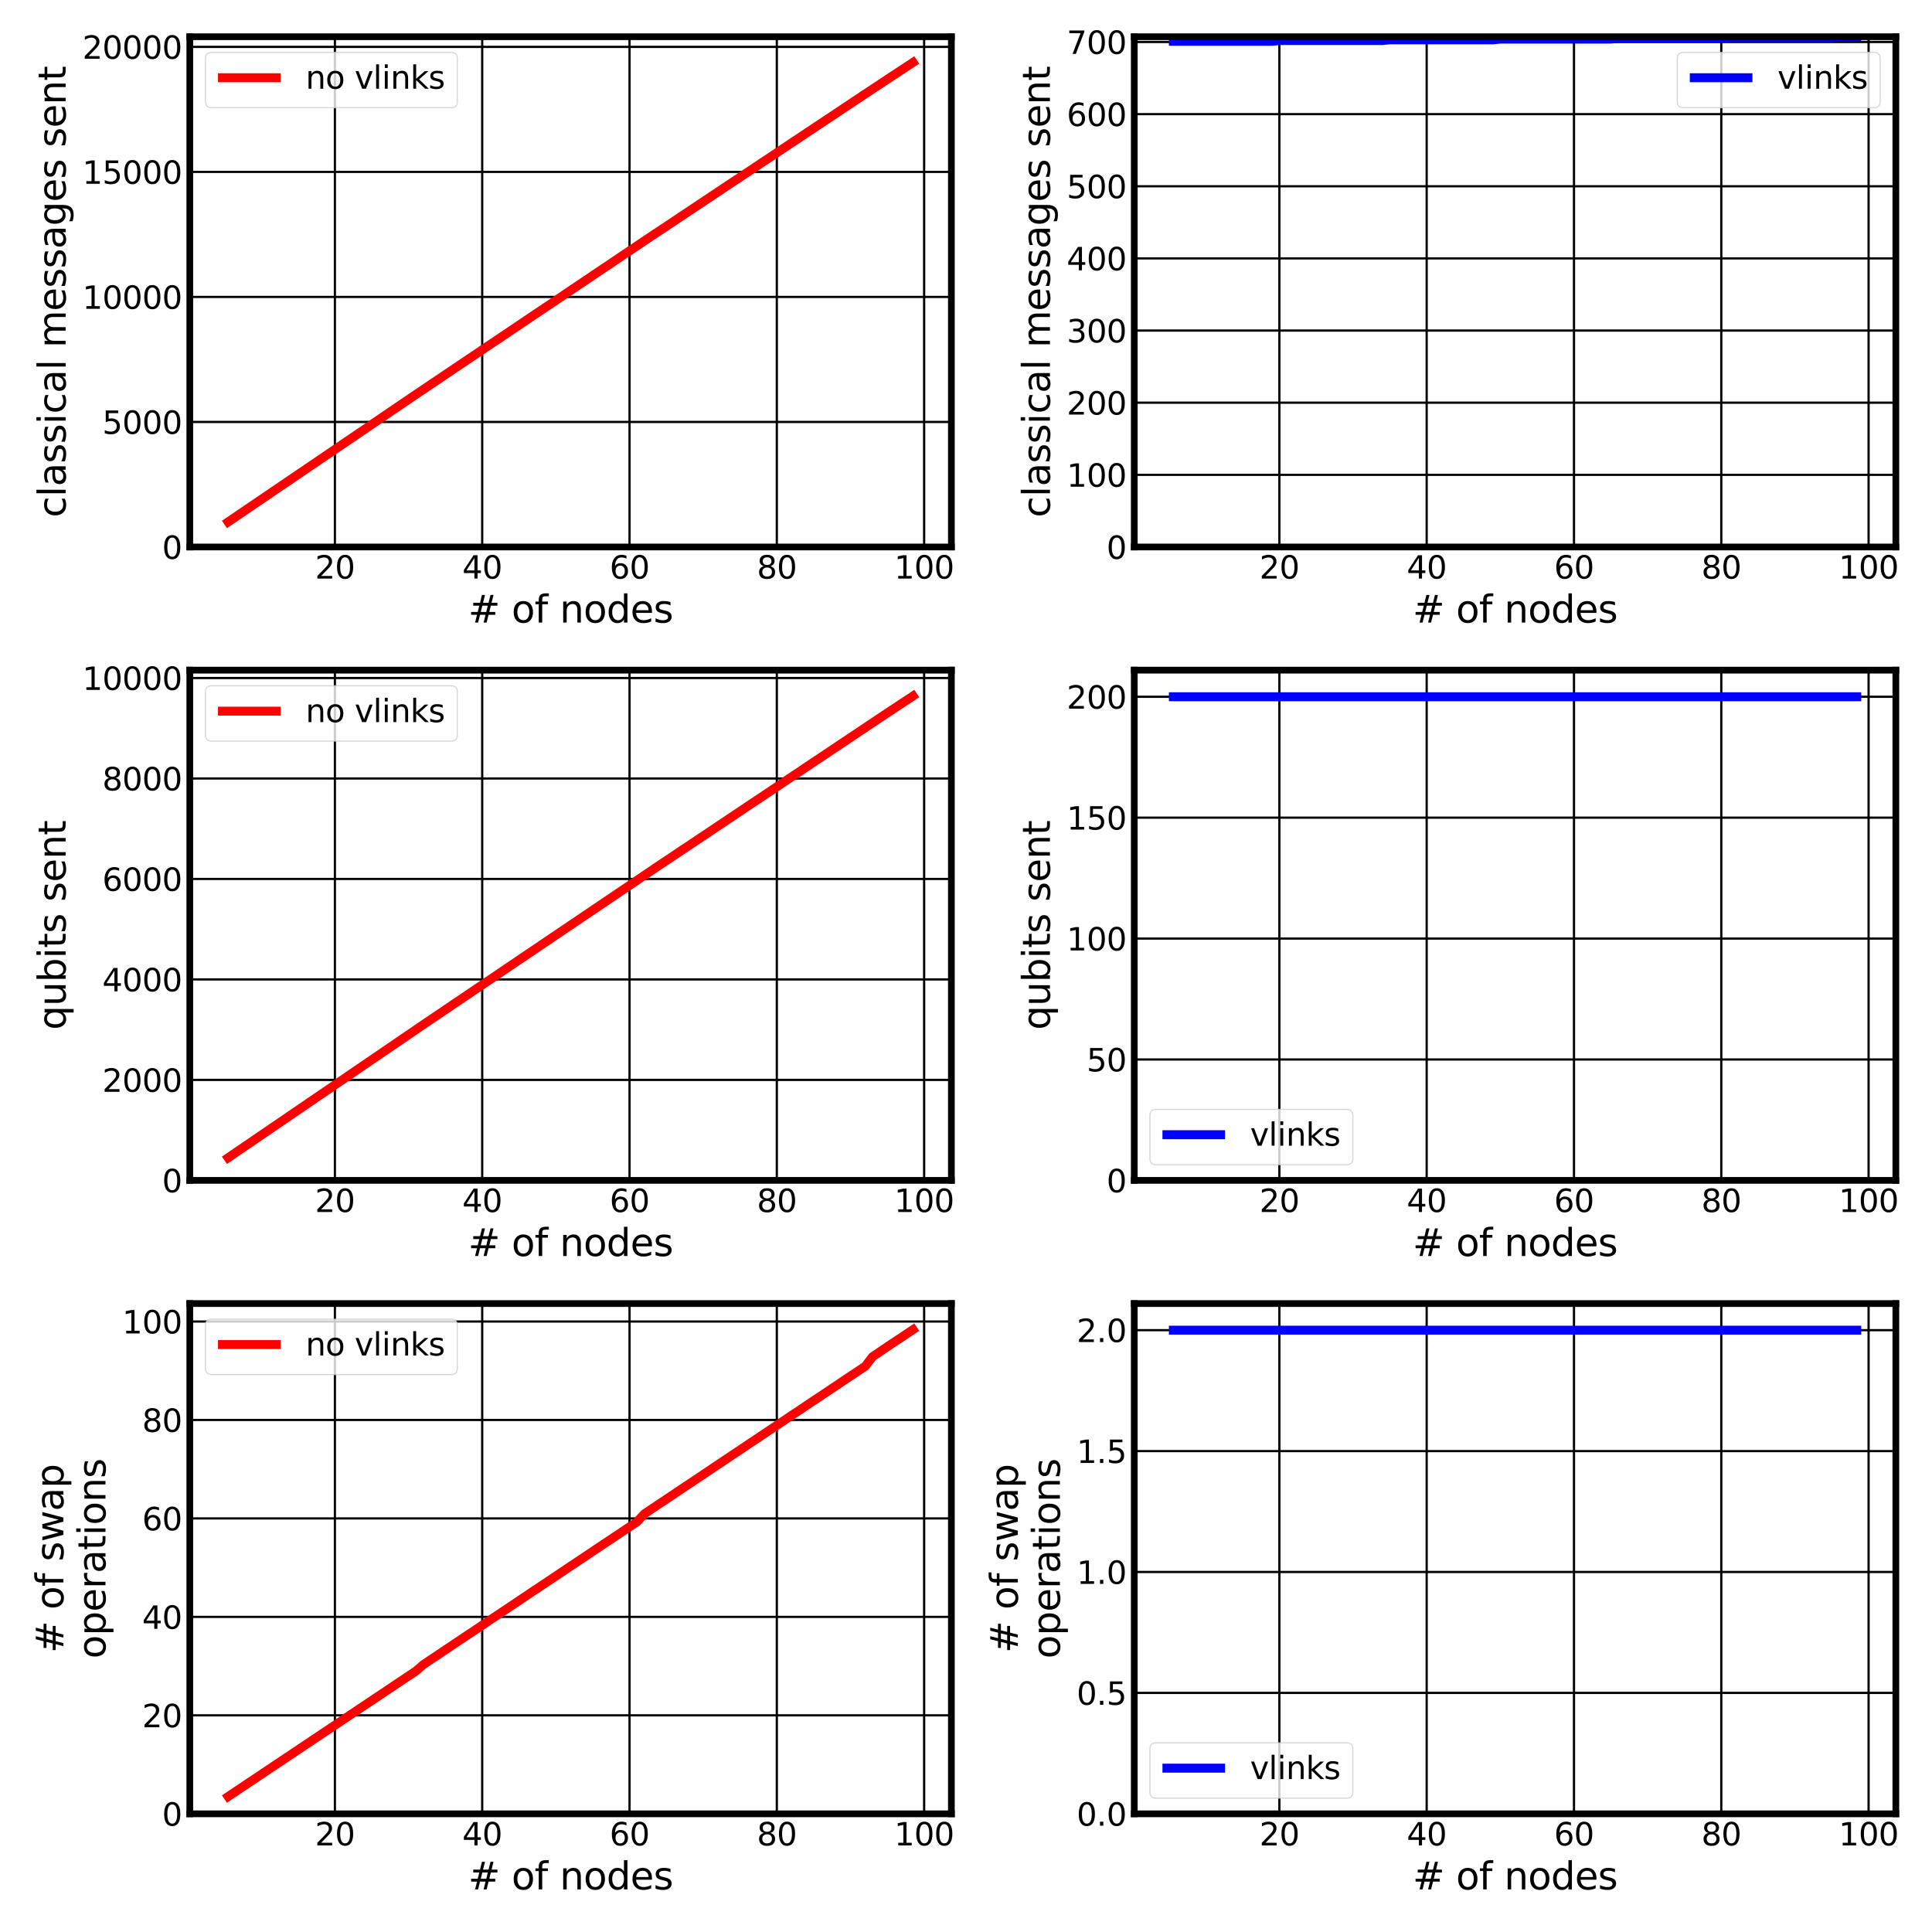<?xml version="1.0" encoding="utf-8" standalone="no"?>
<!DOCTYPE svg PUBLIC "-//W3C//DTD SVG 1.1//EN"
  "http://www.w3.org/Graphics/SVG/1.1/DTD/svg11.dtd">
<svg xmlns:xlink="http://www.w3.org/1999/xlink" width="864pt" height="864pt" viewBox="0 0 864 864" xmlns="http://www.w3.org/2000/svg" version="1.1">
 <defs>
  <style type="text/css">*{stroke-linejoin: round; stroke-linecap: butt}</style>
 </defs>
 <g id="figure_1">
  <g id="patch_1">
   <path d="M 0 864 
L 864 864 
L 864 0 
L 0 0 
z
" style="fill: #ffffff"/>
  </g>
  <g id="axes_1">
   <g id="patch_2">
    <path d="M 84.882 244.607 
L 425.461 244.607 
L 425.461 16.426 
L 84.882 16.426 
z
" style="fill: #ffffff"/>
   </g>
   <g id="matplotlib.axis_1">
    <g id="xtick_1">
     <g id="line2d_1">
      <path d="M 149.77 244.607 
L 149.77 16.426 
" clip-path="url(#p5114794d37)" style="fill: none; stroke: #000000"/>
     </g>
     <g id="line2d_2"/>
     <g id="text_1">
      <!-- 20 -->
      <g transform="translate(140.862 258.744) scale(0.14 -0.14)">
       <defs>
        <path id="DejaVuSans-32" d="M 1228 531 
L 3431 531 
L 3431 0 
L 469 0 
L 469 531 
Q 828 903 1448 1529 
Q 2069 2156 2228 2338 
Q 2531 2678 2651 2914 
Q 2772 3150 2772 3378 
Q 2772 3750 2511 3984 
Q 2250 4219 1831 4219 
Q 1534 4219 1204 4116 
Q 875 4013 500 3803 
L 500 4441 
Q 881 4594 1212 4672 
Q 1544 4750 1819 4750 
Q 2544 4750 2975 4387 
Q 3406 4025 3406 3419 
Q 3406 3131 3298 2873 
Q 3191 2616 2906 2266 
Q 2828 2175 2409 1742 
Q 1991 1309 1228 531 
z
" transform="scale(0.016)"/>
        <path id="DejaVuSans-30" d="M 2034 4250 
Q 1547 4250 1301 3770 
Q 1056 3291 1056 2328 
Q 1056 1369 1301 889 
Q 1547 409 2034 409 
Q 2525 409 2770 889 
Q 3016 1369 3016 2328 
Q 3016 3291 2770 3770 
Q 2525 4250 2034 4250 
z
M 2034 4750 
Q 2819 4750 3233 4129 
Q 3647 3509 3647 2328 
Q 3647 1150 3233 529 
Q 2819 -91 2034 -91 
Q 1250 -91 836 529 
Q 422 1150 422 2328 
Q 422 3509 836 4129 
Q 1250 4750 2034 4750 
z
" transform="scale(0.016)"/>
       </defs>
       <use xlink:href="#DejaVuSans-32"/>
       <use xlink:href="#DejaVuSans-30" x="63.623"/>
      </g>
     </g>
    </g>
    <g id="xtick_2">
     <g id="line2d_3">
      <path d="M 215.646 244.607 
L 215.646 16.426 
" clip-path="url(#p5114794d37)" style="fill: none; stroke: #000000"/>
     </g>
     <g id="line2d_4"/>
     <g id="text_2">
      <!-- 40 -->
      <g transform="translate(206.738 258.744) scale(0.14 -0.14)">
       <defs>
        <path id="DejaVuSans-34" d="M 2419 4116 
L 825 1625 
L 2419 1625 
L 2419 4116 
z
M 2253 4666 
L 3047 4666 
L 3047 1625 
L 3713 1625 
L 3713 1100 
L 3047 1100 
L 3047 0 
L 2419 0 
L 2419 1100 
L 313 1100 
L 313 1709 
L 2253 4666 
z
" transform="scale(0.016)"/>
       </defs>
       <use xlink:href="#DejaVuSans-34"/>
       <use xlink:href="#DejaVuSans-30" x="63.623"/>
      </g>
     </g>
    </g>
    <g id="xtick_3">
     <g id="line2d_5">
      <path d="M 281.522 244.607 
L 281.522 16.426 
" clip-path="url(#p5114794d37)" style="fill: none; stroke: #000000"/>
     </g>
     <g id="line2d_6"/>
     <g id="text_3">
      <!-- 60 -->
      <g transform="translate(272.615 258.744) scale(0.14 -0.14)">
       <defs>
        <path id="DejaVuSans-36" d="M 2113 2584 
Q 1688 2584 1439 2293 
Q 1191 2003 1191 1497 
Q 1191 994 1439 701 
Q 1688 409 2113 409 
Q 2538 409 2786 701 
Q 3034 994 3034 1497 
Q 3034 2003 2786 2293 
Q 2538 2584 2113 2584 
z
M 3366 4563 
L 3366 3988 
Q 3128 4100 2886 4159 
Q 2644 4219 2406 4219 
Q 1781 4219 1451 3797 
Q 1122 3375 1075 2522 
Q 1259 2794 1537 2939 
Q 1816 3084 2150 3084 
Q 2853 3084 3261 2657 
Q 3669 2231 3669 1497 
Q 3669 778 3244 343 
Q 2819 -91 2113 -91 
Q 1303 -91 875 529 
Q 447 1150 447 2328 
Q 447 3434 972 4092 
Q 1497 4750 2381 4750 
Q 2619 4750 2861 4703 
Q 3103 4656 3366 4563 
z
" transform="scale(0.016)"/>
       </defs>
       <use xlink:href="#DejaVuSans-36"/>
       <use xlink:href="#DejaVuSans-30" x="63.623"/>
      </g>
     </g>
    </g>
    <g id="xtick_4">
     <g id="line2d_7">
      <path d="M 347.398 244.607 
L 347.398 16.426 
" clip-path="url(#p5114794d37)" style="fill: none; stroke: #000000"/>
     </g>
     <g id="line2d_8"/>
     <g id="text_4">
      <!-- 80 -->
      <g transform="translate(338.491 258.744) scale(0.14 -0.14)">
       <defs>
        <path id="DejaVuSans-38" d="M 2034 2216 
Q 1584 2216 1326 1975 
Q 1069 1734 1069 1313 
Q 1069 891 1326 650 
Q 1584 409 2034 409 
Q 2484 409 2743 651 
Q 3003 894 3003 1313 
Q 3003 1734 2745 1975 
Q 2488 2216 2034 2216 
z
M 1403 2484 
Q 997 2584 770 2862 
Q 544 3141 544 3541 
Q 544 4100 942 4425 
Q 1341 4750 2034 4750 
Q 2731 4750 3128 4425 
Q 3525 4100 3525 3541 
Q 3525 3141 3298 2862 
Q 3072 2584 2669 2484 
Q 3125 2378 3379 2068 
Q 3634 1759 3634 1313 
Q 3634 634 3220 271 
Q 2806 -91 2034 -91 
Q 1263 -91 848 271 
Q 434 634 434 1313 
Q 434 1759 690 2068 
Q 947 2378 1403 2484 
z
M 1172 3481 
Q 1172 3119 1398 2916 
Q 1625 2713 2034 2713 
Q 2441 2713 2670 2916 
Q 2900 3119 2900 3481 
Q 2900 3844 2670 4047 
Q 2441 4250 2034 4250 
Q 1625 4250 1398 4047 
Q 1172 3844 1172 3481 
z
" transform="scale(0.016)"/>
       </defs>
       <use xlink:href="#DejaVuSans-38"/>
       <use xlink:href="#DejaVuSans-30" x="63.623"/>
      </g>
     </g>
    </g>
    <g id="xtick_5">
     <g id="line2d_9">
      <path d="M 413.274 244.607 
L 413.274 16.426 
" clip-path="url(#p5114794d37)" style="fill: none; stroke: #000000"/>
     </g>
     <g id="line2d_10"/>
     <g id="text_5">
      <!-- 100 -->
      <g transform="translate(399.913 258.744) scale(0.14 -0.14)">
       <defs>
        <path id="DejaVuSans-31" d="M 794 531 
L 1825 531 
L 1825 4091 
L 703 3866 
L 703 4441 
L 1819 4666 
L 2450 4666 
L 2450 531 
L 3481 531 
L 3481 0 
L 794 0 
L 794 531 
z
" transform="scale(0.016)"/>
       </defs>
       <use xlink:href="#DejaVuSans-31"/>
       <use xlink:href="#DejaVuSans-30" x="63.623"/>
       <use xlink:href="#DejaVuSans-30" x="127.246"/>
      </g>
     </g>
    </g>
    <g id="text_6">
     <!-- # of nodes -->
     <g transform="translate(209.356 278.421) scale(0.168 -0.168)">
      <defs>
       <path id="DejaVuSans-23" d="M 3272 2816 
L 2363 2816 
L 2100 1772 
L 3016 1772 
L 3272 2816 
z
M 2803 4594 
L 2478 3297 
L 3391 3297 
L 3719 4594 
L 4219 4594 
L 3897 3297 
L 4872 3297 
L 4872 2816 
L 3775 2816 
L 3519 1772 
L 4513 1772 
L 4513 1294 
L 3397 1294 
L 3072 0 
L 2572 0 
L 2894 1294 
L 1978 1294 
L 1656 0 
L 1153 0 
L 1478 1294 
L 494 1294 
L 494 1772 
L 1594 1772 
L 1856 2816 
L 850 2816 
L 850 3297 
L 1978 3297 
L 2297 4594 
L 2803 4594 
z
" transform="scale(0.016)"/>
       <path id="DejaVuSans-20" transform="scale(0.016)"/>
       <path id="DejaVuSans-6f" d="M 1959 3097 
Q 1497 3097 1228 2736 
Q 959 2375 959 1747 
Q 959 1119 1226 758 
Q 1494 397 1959 397 
Q 2419 397 2687 759 
Q 2956 1122 2956 1747 
Q 2956 2369 2687 2733 
Q 2419 3097 1959 3097 
z
M 1959 3584 
Q 2709 3584 3137 3096 
Q 3566 2609 3566 1747 
Q 3566 888 3137 398 
Q 2709 -91 1959 -91 
Q 1206 -91 779 398 
Q 353 888 353 1747 
Q 353 2609 779 3096 
Q 1206 3584 1959 3584 
z
" transform="scale(0.016)"/>
       <path id="DejaVuSans-66" d="M 2375 4863 
L 2375 4384 
L 1825 4384 
Q 1516 4384 1395 4259 
Q 1275 4134 1275 3809 
L 1275 3500 
L 2222 3500 
L 2222 3053 
L 1275 3053 
L 1275 0 
L 697 0 
L 697 3053 
L 147 3053 
L 147 3500 
L 697 3500 
L 697 3744 
Q 697 4328 969 4595 
Q 1241 4863 1831 4863 
L 2375 4863 
z
" transform="scale(0.016)"/>
       <path id="DejaVuSans-6e" d="M 3513 2113 
L 3513 0 
L 2938 0 
L 2938 2094 
Q 2938 2591 2744 2837 
Q 2550 3084 2163 3084 
Q 1697 3084 1428 2787 
Q 1159 2491 1159 1978 
L 1159 0 
L 581 0 
L 581 3500 
L 1159 3500 
L 1159 2956 
Q 1366 3272 1645 3428 
Q 1925 3584 2291 3584 
Q 2894 3584 3203 3211 
Q 3513 2838 3513 2113 
z
" transform="scale(0.016)"/>
       <path id="DejaVuSans-64" d="M 2906 2969 
L 2906 4863 
L 3481 4863 
L 3481 0 
L 2906 0 
L 2906 525 
Q 2725 213 2448 61 
Q 2172 -91 1784 -91 
Q 1150 -91 751 415 
Q 353 922 353 1747 
Q 353 2572 751 3078 
Q 1150 3584 1784 3584 
Q 2172 3584 2448 3432 
Q 2725 3281 2906 2969 
z
M 947 1747 
Q 947 1113 1208 752 
Q 1469 391 1925 391 
Q 2381 391 2643 752 
Q 2906 1113 2906 1747 
Q 2906 2381 2643 2742 
Q 2381 3103 1925 3103 
Q 1469 3103 1208 2742 
Q 947 2381 947 1747 
z
" transform="scale(0.016)"/>
       <path id="DejaVuSans-65" d="M 3597 1894 
L 3597 1613 
L 953 1613 
Q 991 1019 1311 708 
Q 1631 397 2203 397 
Q 2534 397 2845 478 
Q 3156 559 3463 722 
L 3463 178 
Q 3153 47 2828 -22 
Q 2503 -91 2169 -91 
Q 1331 -91 842 396 
Q 353 884 353 1716 
Q 353 2575 817 3079 
Q 1281 3584 2069 3584 
Q 2775 3584 3186 3129 
Q 3597 2675 3597 1894 
z
M 3022 2063 
Q 3016 2534 2758 2815 
Q 2500 3097 2075 3097 
Q 1594 3097 1305 2825 
Q 1016 2553 972 2059 
L 3022 2063 
z
" transform="scale(0.016)"/>
       <path id="DejaVuSans-73" d="M 2834 3397 
L 2834 2853 
Q 2591 2978 2328 3040 
Q 2066 3103 1784 3103 
Q 1356 3103 1142 2972 
Q 928 2841 928 2578 
Q 928 2378 1081 2264 
Q 1234 2150 1697 2047 
L 1894 2003 
Q 2506 1872 2764 1633 
Q 3022 1394 3022 966 
Q 3022 478 2636 193 
Q 2250 -91 1575 -91 
Q 1294 -91 989 -36 
Q 684 19 347 128 
L 347 722 
Q 666 556 975 473 
Q 1284 391 1588 391 
Q 1994 391 2212 530 
Q 2431 669 2431 922 
Q 2431 1156 2273 1281 
Q 2116 1406 1581 1522 
L 1381 1569 
Q 847 1681 609 1914 
Q 372 2147 372 2553 
Q 372 3047 722 3315 
Q 1072 3584 1716 3584 
Q 2034 3584 2315 3537 
Q 2597 3491 2834 3397 
z
" transform="scale(0.016)"/>
      </defs>
      <use xlink:href="#DejaVuSans-23"/>
      <use xlink:href="#DejaVuSans-20" x="83.789"/>
      <use xlink:href="#DejaVuSans-6f" x="115.576"/>
      <use xlink:href="#DejaVuSans-66" x="176.758"/>
      <use xlink:href="#DejaVuSans-20" x="211.963"/>
      <use xlink:href="#DejaVuSans-6e" x="243.75"/>
      <use xlink:href="#DejaVuSans-6f" x="307.129"/>
      <use xlink:href="#DejaVuSans-64" x="368.311"/>
      <use xlink:href="#DejaVuSans-65" x="431.787"/>
      <use xlink:href="#DejaVuSans-73" x="493.311"/>
     </g>
    </g>
   </g>
   <g id="matplotlib.axis_2">
    <g id="ytick_1">
     <g id="line2d_11">
      <path d="M 84.882 244.607 
L 425.461 244.607 
" clip-path="url(#p5114794d37)" style="fill: none; stroke: #000000"/>
     </g>
     <g id="line2d_12"/>
     <g id="text_7">
      <!-- 0 -->
      <g transform="translate(72.475 249.925) scale(0.14 -0.14)">
       <use xlink:href="#DejaVuSans-30"/>
      </g>
     </g>
    </g>
    <g id="ytick_2">
     <g id="line2d_13">
      <path d="M 84.882 188.696 
L 425.461 188.696 
" clip-path="url(#p5114794d37)" style="fill: none; stroke: #000000"/>
     </g>
     <g id="line2d_14"/>
     <g id="text_8">
      <!-- 5000 -->
      <g transform="translate(45.752 194.015) scale(0.14 -0.14)">
       <defs>
        <path id="DejaVuSans-35" d="M 691 4666 
L 3169 4666 
L 3169 4134 
L 1269 4134 
L 1269 2991 
Q 1406 3038 1543 3061 
Q 1681 3084 1819 3084 
Q 2600 3084 3056 2656 
Q 3513 2228 3513 1497 
Q 3513 744 3044 326 
Q 2575 -91 1722 -91 
Q 1428 -91 1123 -41 
Q 819 9 494 109 
L 494 744 
Q 775 591 1075 516 
Q 1375 441 1709 441 
Q 2250 441 2565 725 
Q 2881 1009 2881 1497 
Q 2881 1984 2565 2268 
Q 2250 2553 1709 2553 
Q 1456 2553 1204 2497 
Q 953 2441 691 2322 
L 691 4666 
z
" transform="scale(0.016)"/>
       </defs>
       <use xlink:href="#DejaVuSans-35"/>
       <use xlink:href="#DejaVuSans-30" x="63.623"/>
       <use xlink:href="#DejaVuSans-30" x="127.246"/>
       <use xlink:href="#DejaVuSans-30" x="190.869"/>
      </g>
     </g>
    </g>
    <g id="ytick_3">
     <g id="line2d_15">
      <path d="M 84.882 132.785 
L 425.461 132.785 
" clip-path="url(#p5114794d37)" style="fill: none; stroke: #000000"/>
     </g>
     <g id="line2d_16"/>
     <g id="text_9">
      <!-- 10000 -->
      <g transform="translate(36.844 138.104) scale(0.14 -0.14)">
       <use xlink:href="#DejaVuSans-31"/>
       <use xlink:href="#DejaVuSans-30" x="63.623"/>
       <use xlink:href="#DejaVuSans-30" x="127.246"/>
       <use xlink:href="#DejaVuSans-30" x="190.869"/>
       <use xlink:href="#DejaVuSans-30" x="254.492"/>
      </g>
     </g>
    </g>
    <g id="ytick_4">
     <g id="line2d_17">
      <path d="M 84.882 76.875 
L 425.461 76.875 
" clip-path="url(#p5114794d37)" style="fill: none; stroke: #000000"/>
     </g>
     <g id="line2d_18"/>
     <g id="text_10">
      <!-- 15000 -->
      <g transform="translate(36.844 82.194) scale(0.14 -0.14)">
       <use xlink:href="#DejaVuSans-31"/>
       <use xlink:href="#DejaVuSans-35" x="63.623"/>
       <use xlink:href="#DejaVuSans-30" x="127.246"/>
       <use xlink:href="#DejaVuSans-30" x="190.869"/>
       <use xlink:href="#DejaVuSans-30" x="254.492"/>
      </g>
     </g>
    </g>
    <g id="ytick_5">
     <g id="line2d_19">
      <path d="M 84.882 20.964 
L 425.461 20.964 
" clip-path="url(#p5114794d37)" style="fill: none; stroke: #000000"/>
     </g>
     <g id="line2d_20"/>
     <g id="text_11">
      <!-- 20000 -->
      <g transform="translate(36.844 26.283) scale(0.14 -0.14)">
       <use xlink:href="#DejaVuSans-32"/>
       <use xlink:href="#DejaVuSans-30" x="63.623"/>
       <use xlink:href="#DejaVuSans-30" x="127.246"/>
       <use xlink:href="#DejaVuSans-30" x="190.869"/>
       <use xlink:href="#DejaVuSans-30" x="254.492"/>
      </g>
     </g>
    </g>
    <g id="text_12">
     <!-- classical messages sent -->
     <g transform="translate(29.351 231.429) rotate(-90) scale(0.168 -0.168)">
      <defs>
       <path id="DejaVuSans-63" d="M 3122 3366 
L 3122 2828 
Q 2878 2963 2633 3030 
Q 2388 3097 2138 3097 
Q 1578 3097 1268 2742 
Q 959 2388 959 1747 
Q 959 1106 1268 751 
Q 1578 397 2138 397 
Q 2388 397 2633 464 
Q 2878 531 3122 666 
L 3122 134 
Q 2881 22 2623 -34 
Q 2366 -91 2075 -91 
Q 1284 -91 818 406 
Q 353 903 353 1747 
Q 353 2603 823 3093 
Q 1294 3584 2113 3584 
Q 2378 3584 2631 3529 
Q 2884 3475 3122 3366 
z
" transform="scale(0.016)"/>
       <path id="DejaVuSans-6c" d="M 603 4863 
L 1178 4863 
L 1178 0 
L 603 0 
L 603 4863 
z
" transform="scale(0.016)"/>
       <path id="DejaVuSans-61" d="M 2194 1759 
Q 1497 1759 1228 1600 
Q 959 1441 959 1056 
Q 959 750 1161 570 
Q 1363 391 1709 391 
Q 2188 391 2477 730 
Q 2766 1069 2766 1631 
L 2766 1759 
L 2194 1759 
z
M 3341 1997 
L 3341 0 
L 2766 0 
L 2766 531 
Q 2569 213 2275 61 
Q 1981 -91 1556 -91 
Q 1019 -91 701 211 
Q 384 513 384 1019 
Q 384 1609 779 1909 
Q 1175 2209 1959 2209 
L 2766 2209 
L 2766 2266 
Q 2766 2663 2505 2880 
Q 2244 3097 1772 3097 
Q 1472 3097 1187 3025 
Q 903 2953 641 2809 
L 641 3341 
Q 956 3463 1253 3523 
Q 1550 3584 1831 3584 
Q 2591 3584 2966 3190 
Q 3341 2797 3341 1997 
z
" transform="scale(0.016)"/>
       <path id="DejaVuSans-69" d="M 603 3500 
L 1178 3500 
L 1178 0 
L 603 0 
L 603 3500 
z
M 603 4863 
L 1178 4863 
L 1178 4134 
L 603 4134 
L 603 4863 
z
" transform="scale(0.016)"/>
       <path id="DejaVuSans-6d" d="M 3328 2828 
Q 3544 3216 3844 3400 
Q 4144 3584 4550 3584 
Q 5097 3584 5394 3201 
Q 5691 2819 5691 2113 
L 5691 0 
L 5113 0 
L 5113 2094 
Q 5113 2597 4934 2840 
Q 4756 3084 4391 3084 
Q 3944 3084 3684 2787 
Q 3425 2491 3425 1978 
L 3425 0 
L 2847 0 
L 2847 2094 
Q 2847 2600 2669 2842 
Q 2491 3084 2119 3084 
Q 1678 3084 1418 2786 
Q 1159 2488 1159 1978 
L 1159 0 
L 581 0 
L 581 3500 
L 1159 3500 
L 1159 2956 
Q 1356 3278 1631 3431 
Q 1906 3584 2284 3584 
Q 2666 3584 2933 3390 
Q 3200 3197 3328 2828 
z
" transform="scale(0.016)"/>
       <path id="DejaVuSans-67" d="M 2906 1791 
Q 2906 2416 2648 2759 
Q 2391 3103 1925 3103 
Q 1463 3103 1205 2759 
Q 947 2416 947 1791 
Q 947 1169 1205 825 
Q 1463 481 1925 481 
Q 2391 481 2648 825 
Q 2906 1169 2906 1791 
z
M 3481 434 
Q 3481 -459 3084 -895 
Q 2688 -1331 1869 -1331 
Q 1566 -1331 1297 -1286 
Q 1028 -1241 775 -1147 
L 775 -588 
Q 1028 -725 1275 -790 
Q 1522 -856 1778 -856 
Q 2344 -856 2625 -561 
Q 2906 -266 2906 331 
L 2906 616 
Q 2728 306 2450 153 
Q 2172 0 1784 0 
Q 1141 0 747 490 
Q 353 981 353 1791 
Q 353 2603 747 3093 
Q 1141 3584 1784 3584 
Q 2172 3584 2450 3431 
Q 2728 3278 2906 2969 
L 2906 3500 
L 3481 3500 
L 3481 434 
z
" transform="scale(0.016)"/>
       <path id="DejaVuSans-74" d="M 1172 4494 
L 1172 3500 
L 2356 3500 
L 2356 3053 
L 1172 3053 
L 1172 1153 
Q 1172 725 1289 603 
Q 1406 481 1766 481 
L 2356 481 
L 2356 0 
L 1766 0 
Q 1100 0 847 248 
Q 594 497 594 1153 
L 594 3053 
L 172 3053 
L 172 3500 
L 594 3500 
L 594 4494 
L 1172 4494 
z
" transform="scale(0.016)"/>
      </defs>
      <use xlink:href="#DejaVuSans-63"/>
      <use xlink:href="#DejaVuSans-6c" x="54.98"/>
      <use xlink:href="#DejaVuSans-61" x="82.764"/>
      <use xlink:href="#DejaVuSans-73" x="144.043"/>
      <use xlink:href="#DejaVuSans-73" x="196.143"/>
      <use xlink:href="#DejaVuSans-69" x="248.242"/>
      <use xlink:href="#DejaVuSans-63" x="276.025"/>
      <use xlink:href="#DejaVuSans-61" x="331.006"/>
      <use xlink:href="#DejaVuSans-6c" x="392.285"/>
      <use xlink:href="#DejaVuSans-20" x="420.068"/>
      <use xlink:href="#DejaVuSans-6d" x="451.855"/>
      <use xlink:href="#DejaVuSans-65" x="549.268"/>
      <use xlink:href="#DejaVuSans-73" x="610.791"/>
      <use xlink:href="#DejaVuSans-73" x="662.891"/>
      <use xlink:href="#DejaVuSans-61" x="714.99"/>
      <use xlink:href="#DejaVuSans-67" x="776.27"/>
      <use xlink:href="#DejaVuSans-65" x="839.746"/>
      <use xlink:href="#DejaVuSans-73" x="901.27"/>
      <use xlink:href="#DejaVuSans-20" x="953.369"/>
      <use xlink:href="#DejaVuSans-73" x="985.156"/>
      <use xlink:href="#DejaVuSans-65" x="1037.256"/>
      <use xlink:href="#DejaVuSans-6e" x="1098.779"/>
      <use xlink:href="#DejaVuSans-74" x="1162.158"/>
     </g>
    </g>
   </g>
   <g id="line2d_21">
    <path d="M 100.363 234.543 
L 103.657 232.306 
L 106.95 230.07 
L 110.244 227.833 
L 113.538 225.597 
L 116.832 223.361 
L 120.126 221.124 
L 123.419 218.888 
L 126.713 216.651 
L 130.007 214.415 
L 133.301 212.178 
L 136.595 209.942 
L 139.889 207.706 
L 143.182 205.469 
L 146.476 203.233 
L 149.77 200.996 
L 153.064 198.76 
L 156.358 196.524 
L 159.651 194.287 
L 162.945 192.051 
L 166.239 189.814 
L 169.533 187.578 
L 172.827 185.341 
L 176.12 183.105 
L 179.414 180.869 
L 182.708 178.632 
L 186.002 176.396 
L 189.296 174.193 
L 192.589 171.956 
L 195.883 169.754 
L 199.177 167.528 
L 202.471 165.314 
L 205.765 163.1 
L 209.058 160.886 
L 212.352 158.683 
L 215.646 156.458 
L 218.94 154.244 
L 222.234 152.052 
L 225.527 149.838 
L 228.821 147.613 
L 232.115 145.399 
L 235.409 143.174 
L 238.703 140.96 
L 241.996 138.757 
L 245.29 136.554 
L 248.584 134.34 
L 251.878 132.115 
L 255.172 129.889 
L 258.465 127.686 
L 261.759 125.472 
L 265.053 123.247 
L 268.347 121.033 
L 271.641 118.83 
L 274.934 116.616 
L 278.228 114.402 
L 281.522 112.188 
L 284.816 109.974 
L 288.11 107.76 
L 291.403 105.557 
L 294.697 103.365 
L 297.991 101.196 
L 301.285 99.004 
L 304.579 96.79 
L 307.872 94.621 
L 311.166 92.418 
L 314.46 90.226 
L 317.754 88.035 
L 321.048 85.843 
L 324.341 83.64 
L 327.635 81.448 
L 330.929 79.279 
L 334.223 77.076 
L 337.517 74.907 
L 340.81 72.682 
L 344.104 70.524 
L 347.398 68.298 
L 350.692 66.129 
L 353.986 63.904 
L 357.279 61.746 
L 360.573 59.543 
L 363.867 57.351 
L 367.161 55.17 
L 370.455 52.968 
L 373.748 50.798 
L 377.042 48.584 
L 380.336 46.393 
L 383.63 44.212 
L 386.924 42.009 
L 390.218 39.84 
L 393.511 37.67 
L 396.805 35.468 
L 400.099 33.298 
L 403.393 31.163 
L 406.687 28.982 
L 409.98 26.813 
" clip-path="url(#p5114794d37)" style="fill: none; stroke: #ff0000; stroke-width: 4"/>
   </g>
   <g id="patch_3">
    <path d="M 84.882 244.607 
L 84.882 16.426 
" style="fill: none; stroke: #000000; stroke-width: 3; stroke-linejoin: miter; stroke-linecap: square"/>
   </g>
   <g id="patch_4">
    <path d="M 425.461 244.607 
L 425.461 16.426 
" style="fill: none; stroke: #000000; stroke-width: 3; stroke-linejoin: miter; stroke-linecap: square"/>
   </g>
   <g id="patch_5">
    <path d="M 84.882 244.607 
L 425.461 244.607 
" style="fill: none; stroke: #000000; stroke-width: 3; stroke-linejoin: miter; stroke-linecap: square"/>
   </g>
   <g id="patch_6">
    <path d="M 84.882 16.426 
L 425.461 16.426 
" style="fill: none; stroke: #000000; stroke-width: 3; stroke-linejoin: miter; stroke-linecap: square"/>
   </g>
   <g id="legend_1">
    <g id="patch_7">
     <path d="M 94.682 48.176 
L 201.708 48.176 
Q 204.508 48.176 204.508 45.376 
L 204.508 26.226 
Q 204.508 23.426 201.708 23.426 
L 94.682 23.426 
Q 91.882 23.426 91.882 26.226 
L 91.882 45.376 
Q 91.882 48.176 94.682 48.176 
z
" style="fill: #ffffff; opacity: 0.8; stroke: #cccccc; stroke-width: 0.5; stroke-linejoin: miter"/>
    </g>
    <g id="line2d_22">
     <path d="M 97.482 34.764 
L 111.482 34.764 
L 125.482 34.764 
" style="fill: none; stroke: #ff0000; stroke-width: 4"/>
    </g>
    <g id="text_13">
     <!-- no vlinks -->
     <g transform="translate(136.682 39.664) scale(0.14 -0.14)">
      <defs>
       <path id="DejaVuSans-76" d="M 191 3500 
L 800 3500 
L 1894 563 
L 2988 3500 
L 3597 3500 
L 2284 0 
L 1503 0 
L 191 3500 
z
" transform="scale(0.016)"/>
       <path id="DejaVuSans-6b" d="M 581 4863 
L 1159 4863 
L 1159 1991 
L 2875 3500 
L 3609 3500 
L 1753 1863 
L 3688 0 
L 2938 0 
L 1159 1709 
L 1159 0 
L 581 0 
L 581 4863 
z
" transform="scale(0.016)"/>
      </defs>
      <use xlink:href="#DejaVuSans-6e"/>
      <use xlink:href="#DejaVuSans-6f" x="63.379"/>
      <use xlink:href="#DejaVuSans-20" x="124.561"/>
      <use xlink:href="#DejaVuSans-76" x="156.348"/>
      <use xlink:href="#DejaVuSans-6c" x="215.527"/>
      <use xlink:href="#DejaVuSans-69" x="243.311"/>
      <use xlink:href="#DejaVuSans-6e" x="271.094"/>
      <use xlink:href="#DejaVuSans-6b" x="334.473"/>
      <use xlink:href="#DejaVuSans-73" x="392.383"/>
     </g>
    </g>
   </g>
  </g>
  <g id="axes_2">
   <g id="patch_8">
    <path d="M 507.252 244.607 
L 847.831 244.607 
L 847.831 16.426 
L 507.252 16.426 
z
" style="fill: #ffffff"/>
   </g>
   <g id="matplotlib.axis_3">
    <g id="xtick_6">
     <g id="line2d_23">
      <path d="M 572.14 244.607 
L 572.14 16.426 
" clip-path="url(#p4c0d854530)" style="fill: none; stroke: #000000"/>
     </g>
     <g id="line2d_24"/>
     <g id="text_14">
      <!-- 20 -->
      <g transform="translate(563.232 258.744) scale(0.14 -0.14)">
       <use xlink:href="#DejaVuSans-32"/>
       <use xlink:href="#DejaVuSans-30" x="63.623"/>
      </g>
     </g>
    </g>
    <g id="xtick_7">
     <g id="line2d_25">
      <path d="M 638.016 244.607 
L 638.016 16.426 
" clip-path="url(#p4c0d854530)" style="fill: none; stroke: #000000"/>
     </g>
     <g id="line2d_26"/>
     <g id="text_15">
      <!-- 40 -->
      <g transform="translate(629.108 258.744) scale(0.14 -0.14)">
       <use xlink:href="#DejaVuSans-34"/>
       <use xlink:href="#DejaVuSans-30" x="63.623"/>
      </g>
     </g>
    </g>
    <g id="xtick_8">
     <g id="line2d_27">
      <path d="M 703.892 244.607 
L 703.892 16.426 
" clip-path="url(#p4c0d854530)" style="fill: none; stroke: #000000"/>
     </g>
     <g id="line2d_28"/>
     <g id="text_16">
      <!-- 60 -->
      <g transform="translate(694.985 258.744) scale(0.14 -0.14)">
       <use xlink:href="#DejaVuSans-36"/>
       <use xlink:href="#DejaVuSans-30" x="63.623"/>
      </g>
     </g>
    </g>
    <g id="xtick_9">
     <g id="line2d_29">
      <path d="M 769.768 244.607 
L 769.768 16.426 
" clip-path="url(#p4c0d854530)" style="fill: none; stroke: #000000"/>
     </g>
     <g id="line2d_30"/>
     <g id="text_17">
      <!-- 80 -->
      <g transform="translate(760.861 258.744) scale(0.14 -0.14)">
       <use xlink:href="#DejaVuSans-38"/>
       <use xlink:href="#DejaVuSans-30" x="63.623"/>
      </g>
     </g>
    </g>
    <g id="xtick_10">
     <g id="line2d_31">
      <path d="M 835.644 244.607 
L 835.644 16.426 
" clip-path="url(#p4c0d854530)" style="fill: none; stroke: #000000"/>
     </g>
     <g id="line2d_32"/>
     <g id="text_18">
      <!-- 100 -->
      <g transform="translate(822.283 258.744) scale(0.14 -0.14)">
       <use xlink:href="#DejaVuSans-31"/>
       <use xlink:href="#DejaVuSans-30" x="63.623"/>
       <use xlink:href="#DejaVuSans-30" x="127.246"/>
      </g>
     </g>
    </g>
    <g id="text_19">
     <!-- # of nodes -->
     <g transform="translate(631.726 278.421) scale(0.168 -0.168)">
      <use xlink:href="#DejaVuSans-23"/>
      <use xlink:href="#DejaVuSans-20" x="83.789"/>
      <use xlink:href="#DejaVuSans-6f" x="115.576"/>
      <use xlink:href="#DejaVuSans-66" x="176.758"/>
      <use xlink:href="#DejaVuSans-20" x="211.963"/>
      <use xlink:href="#DejaVuSans-6e" x="243.75"/>
      <use xlink:href="#DejaVuSans-6f" x="307.129"/>
      <use xlink:href="#DejaVuSans-64" x="368.311"/>
      <use xlink:href="#DejaVuSans-65" x="431.787"/>
      <use xlink:href="#DejaVuSans-73" x="493.311"/>
     </g>
    </g>
   </g>
   <g id="matplotlib.axis_4">
    <g id="ytick_6">
     <g id="line2d_33">
      <path d="M 507.252 244.607 
L 847.831 244.607 
" clip-path="url(#p4c0d854530)" style="fill: none; stroke: #000000"/>
     </g>
     <g id="line2d_34"/>
     <g id="text_20">
      <!-- 0 -->
      <g transform="translate(494.844 249.925) scale(0.14 -0.14)">
       <use xlink:href="#DejaVuSans-30"/>
      </g>
     </g>
    </g>
    <g id="ytick_7">
     <g id="line2d_35">
      <path d="M 507.252 212.346 
L 847.831 212.346 
" clip-path="url(#p4c0d854530)" style="fill: none; stroke: #000000"/>
     </g>
     <g id="line2d_36"/>
     <g id="text_21">
      <!-- 100 -->
      <g transform="translate(477.029 217.665) scale(0.14 -0.14)">
       <use xlink:href="#DejaVuSans-31"/>
       <use xlink:href="#DejaVuSans-30" x="63.623"/>
       <use xlink:href="#DejaVuSans-30" x="127.246"/>
      </g>
     </g>
    </g>
    <g id="ytick_8">
     <g id="line2d_37">
      <path d="M 507.252 180.085 
L 847.831 180.085 
" clip-path="url(#p4c0d854530)" style="fill: none; stroke: #000000"/>
     </g>
     <g id="line2d_38"/>
     <g id="text_22">
      <!-- 200 -->
      <g transform="translate(477.029 185.404) scale(0.14 -0.14)">
       <use xlink:href="#DejaVuSans-32"/>
       <use xlink:href="#DejaVuSans-30" x="63.623"/>
       <use xlink:href="#DejaVuSans-30" x="127.246"/>
      </g>
     </g>
    </g>
    <g id="ytick_9">
     <g id="line2d_39">
      <path d="M 507.252 147.824 
L 847.831 147.824 
" clip-path="url(#p4c0d854530)" style="fill: none; stroke: #000000"/>
     </g>
     <g id="line2d_40"/>
     <g id="text_23">
      <!-- 300 -->
      <g transform="translate(477.029 153.143) scale(0.14 -0.14)">
       <defs>
        <path id="DejaVuSans-33" d="M 2597 2516 
Q 3050 2419 3304 2112 
Q 3559 1806 3559 1356 
Q 3559 666 3084 287 
Q 2609 -91 1734 -91 
Q 1441 -91 1130 -33 
Q 819 25 488 141 
L 488 750 
Q 750 597 1062 519 
Q 1375 441 1716 441 
Q 2309 441 2620 675 
Q 2931 909 2931 1356 
Q 2931 1769 2642 2001 
Q 2353 2234 1838 2234 
L 1294 2234 
L 1294 2753 
L 1863 2753 
Q 2328 2753 2575 2939 
Q 2822 3125 2822 3475 
Q 2822 3834 2567 4026 
Q 2313 4219 1838 4219 
Q 1578 4219 1281 4162 
Q 984 4106 628 3988 
L 628 4550 
Q 988 4650 1302 4700 
Q 1616 4750 1894 4750 
Q 2613 4750 3031 4423 
Q 3450 4097 3450 3541 
Q 3450 3153 3228 2886 
Q 3006 2619 2597 2516 
z
" transform="scale(0.016)"/>
       </defs>
       <use xlink:href="#DejaVuSans-33"/>
       <use xlink:href="#DejaVuSans-30" x="63.623"/>
       <use xlink:href="#DejaVuSans-30" x="127.246"/>
      </g>
     </g>
    </g>
    <g id="ytick_10">
     <g id="line2d_41">
      <path d="M 507.252 115.563 
L 847.831 115.563 
" clip-path="url(#p4c0d854530)" style="fill: none; stroke: #000000"/>
     </g>
     <g id="line2d_42"/>
     <g id="text_24">
      <!-- 400 -->
      <g transform="translate(477.029 120.882) scale(0.14 -0.14)">
       <use xlink:href="#DejaVuSans-34"/>
       <use xlink:href="#DejaVuSans-30" x="63.623"/>
       <use xlink:href="#DejaVuSans-30" x="127.246"/>
      </g>
     </g>
    </g>
    <g id="ytick_11">
     <g id="line2d_43">
      <path d="M 507.252 83.303 
L 847.831 83.303 
" clip-path="url(#p4c0d854530)" style="fill: none; stroke: #000000"/>
     </g>
     <g id="line2d_44"/>
     <g id="text_25">
      <!-- 500 -->
      <g transform="translate(477.029 88.622) scale(0.14 -0.14)">
       <use xlink:href="#DejaVuSans-35"/>
       <use xlink:href="#DejaVuSans-30" x="63.623"/>
       <use xlink:href="#DejaVuSans-30" x="127.246"/>
      </g>
     </g>
    </g>
    <g id="ytick_12">
     <g id="line2d_45">
      <path d="M 507.252 51.042 
L 847.831 51.042 
" clip-path="url(#p4c0d854530)" style="fill: none; stroke: #000000"/>
     </g>
     <g id="line2d_46"/>
     <g id="text_26">
      <!-- 600 -->
      <g transform="translate(477.029 56.361) scale(0.14 -0.14)">
       <use xlink:href="#DejaVuSans-36"/>
       <use xlink:href="#DejaVuSans-30" x="63.623"/>
       <use xlink:href="#DejaVuSans-30" x="127.246"/>
      </g>
     </g>
    </g>
    <g id="ytick_13">
     <g id="line2d_47">
      <path d="M 507.252 18.781 
L 847.831 18.781 
" clip-path="url(#p4c0d854530)" style="fill: none; stroke: #000000"/>
     </g>
     <g id="line2d_48"/>
     <g id="text_27">
      <!-- 700 -->
      <g transform="translate(477.029 24.1) scale(0.14 -0.14)">
       <defs>
        <path id="DejaVuSans-37" d="M 525 4666 
L 3525 4666 
L 3525 4397 
L 1831 0 
L 1172 0 
L 2766 4134 
L 525 4134 
L 525 4666 
z
" transform="scale(0.016)"/>
       </defs>
       <use xlink:href="#DejaVuSans-37"/>
       <use xlink:href="#DejaVuSans-30" x="63.623"/>
       <use xlink:href="#DejaVuSans-30" x="127.246"/>
      </g>
     </g>
    </g>
    <g id="text_28">
     <!-- classical messages sent -->
     <g transform="translate(469.536 231.429) rotate(-90) scale(0.168 -0.168)">
      <use xlink:href="#DejaVuSans-63"/>
      <use xlink:href="#DejaVuSans-6c" x="54.98"/>
      <use xlink:href="#DejaVuSans-61" x="82.764"/>
      <use xlink:href="#DejaVuSans-73" x="144.043"/>
      <use xlink:href="#DejaVuSans-73" x="196.143"/>
      <use xlink:href="#DejaVuSans-69" x="248.242"/>
      <use xlink:href="#DejaVuSans-63" x="276.025"/>
      <use xlink:href="#DejaVuSans-61" x="331.006"/>
      <use xlink:href="#DejaVuSans-6c" x="392.285"/>
      <use xlink:href="#DejaVuSans-20" x="420.068"/>
      <use xlink:href="#DejaVuSans-6d" x="451.855"/>
      <use xlink:href="#DejaVuSans-65" x="549.268"/>
      <use xlink:href="#DejaVuSans-73" x="610.791"/>
      <use xlink:href="#DejaVuSans-73" x="662.891"/>
      <use xlink:href="#DejaVuSans-61" x="714.99"/>
      <use xlink:href="#DejaVuSans-67" x="776.27"/>
      <use xlink:href="#DejaVuSans-65" x="839.746"/>
      <use xlink:href="#DejaVuSans-73" x="901.27"/>
      <use xlink:href="#DejaVuSans-20" x="953.369"/>
      <use xlink:href="#DejaVuSans-73" x="985.156"/>
      <use xlink:href="#DejaVuSans-65" x="1037.256"/>
      <use xlink:href="#DejaVuSans-6e" x="1098.779"/>
      <use xlink:href="#DejaVuSans-74" x="1162.158"/>
     </g>
    </g>
   </g>
   <g id="line2d_49">
    <path d="M 522.733 18.459 
L 526.027 18.459 
L 529.32 18.459 
L 532.614 18.459 
L 535.908 18.459 
L 539.202 18.459 
L 542.496 18.459 
L 545.789 18.459 
L 549.083 18.459 
L 552.377 18.459 
L 555.671 18.459 
L 558.965 18.459 
L 562.259 18.459 
L 565.552 18.459 
L 568.846 18.459 
L 572.14 18.136 
L 575.434 18.136 
L 578.728 18.136 
L 582.021 18.136 
L 585.315 18.136 
L 588.609 18.136 
L 591.903 18.136 
L 595.197 18.136 
L 598.49 18.136 
L 601.784 18.136 
L 605.078 18.136 
L 608.372 18.136 
L 611.666 18.136 
L 614.959 18.136 
L 618.253 18.136 
L 621.547 17.813 
L 624.841 17.813 
L 628.135 17.813 
L 631.428 17.813 
L 634.722 17.813 
L 638.016 17.813 
L 641.31 17.813 
L 644.604 17.813 
L 647.897 17.813 
L 651.191 17.813 
L 654.485 17.813 
L 657.779 17.813 
L 661.073 17.813 
L 664.366 17.813 
L 667.66 17.813 
L 670.954 17.491 
L 674.248 17.491 
L 677.542 17.491 
L 680.835 17.491 
L 684.129 17.491 
L 687.423 17.491 
L 690.717 17.491 
L 694.011 17.491 
L 697.304 17.491 
L 700.598 17.491 
L 703.892 17.491 
L 707.186 17.491 
L 710.48 17.491 
L 713.773 17.491 
L 717.067 17.491 
L 720.361 17.491 
L 723.655 17.168 
L 726.949 17.168 
L 730.242 17.168 
L 733.536 17.168 
L 736.83 17.168 
L 740.124 17.168 
L 743.418 17.168 
L 746.711 17.168 
L 750.005 17.168 
L 753.299 17.168 
L 756.593 17.168 
L 759.887 17.168 
L 763.18 17.168 
L 766.474 17.168 
L 769.768 17.168 
L 773.062 16.846 
L 776.356 16.846 
L 779.649 16.846 
L 782.943 16.846 
L 786.237 16.846 
L 789.531 16.846 
L 792.825 16.846 
L 796.118 16.846 
L 799.412 16.846 
L 802.706 16.846 
L 806 16.846 
L 809.294 16.846 
L 812.588 16.846 
L 815.881 16.846 
L 819.175 16.846 
L 822.469 16.523 
L 825.763 16.523 
L 829.057 16.523 
L 832.35 16.523 
" clip-path="url(#p4c0d854530)" style="fill: none; stroke: #0000ff; stroke-width: 4"/>
   </g>
   <g id="patch_9">
    <path d="M 507.252 244.607 
L 507.252 16.426 
" style="fill: none; stroke: #000000; stroke-width: 3; stroke-linejoin: miter; stroke-linecap: square"/>
   </g>
   <g id="patch_10">
    <path d="M 847.831 244.607 
L 847.831 16.426 
" style="fill: none; stroke: #000000; stroke-width: 3; stroke-linejoin: miter; stroke-linecap: square"/>
   </g>
   <g id="patch_11">
    <path d="M 507.252 244.607 
L 847.831 244.607 
" style="fill: none; stroke: #000000; stroke-width: 3; stroke-linejoin: miter; stroke-linecap: square"/>
   </g>
   <g id="patch_12">
    <path d="M 507.252 16.426 
L 847.831 16.426 
" style="fill: none; stroke: #000000; stroke-width: 3; stroke-linejoin: miter; stroke-linecap: square"/>
   </g>
   <g id="legend_2">
    <g id="patch_13">
     <path d="M 752.894 48.176 
L 838.031 48.176 
Q 840.831 48.176 840.831 45.376 
L 840.831 26.226 
Q 840.831 23.426 838.031 23.426 
L 752.894 23.426 
Q 750.094 23.426 750.094 26.226 
L 750.094 45.376 
Q 750.094 48.176 752.894 48.176 
z
" style="fill: #ffffff; opacity: 0.8; stroke: #cccccc; stroke-width: 0.5; stroke-linejoin: miter"/>
    </g>
    <g id="line2d_50">
     <path d="M 755.694 34.764 
L 769.694 34.764 
L 783.694 34.764 
" style="fill: none; stroke: #0000ff; stroke-width: 4"/>
    </g>
    <g id="text_29">
     <!-- vlinks -->
     <g transform="translate(794.894 39.664) scale(0.14 -0.14)">
      <use xlink:href="#DejaVuSans-76"/>
      <use xlink:href="#DejaVuSans-6c" x="59.18"/>
      <use xlink:href="#DejaVuSans-69" x="86.963"/>
      <use xlink:href="#DejaVuSans-6e" x="114.746"/>
      <use xlink:href="#DejaVuSans-6b" x="178.125"/>
      <use xlink:href="#DejaVuSans-73" x="236.035"/>
     </g>
    </g>
   </g>
  </g>
  <g id="axes_3">
   <g id="patch_14">
    <path d="M 84.882 527.873 
L 425.461 527.873 
L 425.461 299.693 
L 84.882 299.693 
z
" style="fill: #ffffff"/>
   </g>
   <g id="matplotlib.axis_5">
    <g id="xtick_11">
     <g id="line2d_51">
      <path d="M 149.77 527.873 
L 149.77 299.693 
" clip-path="url(#p53686b6685)" style="fill: none; stroke: #000000"/>
     </g>
     <g id="line2d_52"/>
     <g id="text_30">
      <!-- 20 -->
      <g transform="translate(140.862 542.011) scale(0.14 -0.14)">
       <use xlink:href="#DejaVuSans-32"/>
       <use xlink:href="#DejaVuSans-30" x="63.623"/>
      </g>
     </g>
    </g>
    <g id="xtick_12">
     <g id="line2d_53">
      <path d="M 215.646 527.873 
L 215.646 299.693 
" clip-path="url(#p53686b6685)" style="fill: none; stroke: #000000"/>
     </g>
     <g id="line2d_54"/>
     <g id="text_31">
      <!-- 40 -->
      <g transform="translate(206.738 542.011) scale(0.14 -0.14)">
       <use xlink:href="#DejaVuSans-34"/>
       <use xlink:href="#DejaVuSans-30" x="63.623"/>
      </g>
     </g>
    </g>
    <g id="xtick_13">
     <g id="line2d_55">
      <path d="M 281.522 527.873 
L 281.522 299.693 
" clip-path="url(#p53686b6685)" style="fill: none; stroke: #000000"/>
     </g>
     <g id="line2d_56"/>
     <g id="text_32">
      <!-- 60 -->
      <g transform="translate(272.615 542.011) scale(0.14 -0.14)">
       <use xlink:href="#DejaVuSans-36"/>
       <use xlink:href="#DejaVuSans-30" x="63.623"/>
      </g>
     </g>
    </g>
    <g id="xtick_14">
     <g id="line2d_57">
      <path d="M 347.398 527.873 
L 347.398 299.693 
" clip-path="url(#p53686b6685)" style="fill: none; stroke: #000000"/>
     </g>
     <g id="line2d_58"/>
     <g id="text_33">
      <!-- 80 -->
      <g transform="translate(338.491 542.011) scale(0.14 -0.14)">
       <use xlink:href="#DejaVuSans-38"/>
       <use xlink:href="#DejaVuSans-30" x="63.623"/>
      </g>
     </g>
    </g>
    <g id="xtick_15">
     <g id="line2d_59">
      <path d="M 413.274 527.873 
L 413.274 299.693 
" clip-path="url(#p53686b6685)" style="fill: none; stroke: #000000"/>
     </g>
     <g id="line2d_60"/>
     <g id="text_34">
      <!-- 100 -->
      <g transform="translate(399.913 542.011) scale(0.14 -0.14)">
       <use xlink:href="#DejaVuSans-31"/>
       <use xlink:href="#DejaVuSans-30" x="63.623"/>
       <use xlink:href="#DejaVuSans-30" x="127.246"/>
      </g>
     </g>
    </g>
    <g id="text_35">
     <!-- # of nodes -->
     <g transform="translate(209.356 561.688) scale(0.168 -0.168)">
      <use xlink:href="#DejaVuSans-23"/>
      <use xlink:href="#DejaVuSans-20" x="83.789"/>
      <use xlink:href="#DejaVuSans-6f" x="115.576"/>
      <use xlink:href="#DejaVuSans-66" x="176.758"/>
      <use xlink:href="#DejaVuSans-20" x="211.963"/>
      <use xlink:href="#DejaVuSans-6e" x="243.75"/>
      <use xlink:href="#DejaVuSans-6f" x="307.129"/>
      <use xlink:href="#DejaVuSans-64" x="368.311"/>
      <use xlink:href="#DejaVuSans-65" x="431.787"/>
      <use xlink:href="#DejaVuSans-73" x="493.311"/>
     </g>
    </g>
   </g>
   <g id="matplotlib.axis_6">
    <g id="ytick_14">
     <g id="line2d_61">
      <path d="M 84.882 527.873 
L 425.461 527.873 
" clip-path="url(#p53686b6685)" style="fill: none; stroke: #000000"/>
     </g>
     <g id="line2d_62"/>
     <g id="text_36">
      <!-- 0 -->
      <g transform="translate(72.475 533.192) scale(0.14 -0.14)">
       <use xlink:href="#DejaVuSans-30"/>
      </g>
     </g>
    </g>
    <g id="ytick_15">
     <g id="line2d_63">
      <path d="M 84.882 482.941 
L 425.461 482.941 
" clip-path="url(#p53686b6685)" style="fill: none; stroke: #000000"/>
     </g>
     <g id="line2d_64"/>
     <g id="text_37">
      <!-- 2000 -->
      <g transform="translate(45.752 488.26) scale(0.14 -0.14)">
       <use xlink:href="#DejaVuSans-32"/>
       <use xlink:href="#DejaVuSans-30" x="63.623"/>
       <use xlink:href="#DejaVuSans-30" x="127.246"/>
       <use xlink:href="#DejaVuSans-30" x="190.869"/>
      </g>
     </g>
    </g>
    <g id="ytick_16">
     <g id="line2d_65">
      <path d="M 84.882 438.008 
L 425.461 438.008 
" clip-path="url(#p53686b6685)" style="fill: none; stroke: #000000"/>
     </g>
     <g id="line2d_66"/>
     <g id="text_38">
      <!-- 4000 -->
      <g transform="translate(45.752 443.327) scale(0.14 -0.14)">
       <use xlink:href="#DejaVuSans-34"/>
       <use xlink:href="#DejaVuSans-30" x="63.623"/>
       <use xlink:href="#DejaVuSans-30" x="127.246"/>
       <use xlink:href="#DejaVuSans-30" x="190.869"/>
      </g>
     </g>
    </g>
    <g id="ytick_17">
     <g id="line2d_67">
      <path d="M 84.882 393.076 
L 425.461 393.076 
" clip-path="url(#p53686b6685)" style="fill: none; stroke: #000000"/>
     </g>
     <g id="line2d_68"/>
     <g id="text_39">
      <!-- 6000 -->
      <g transform="translate(45.752 398.395) scale(0.14 -0.14)">
       <use xlink:href="#DejaVuSans-36"/>
       <use xlink:href="#DejaVuSans-30" x="63.623"/>
       <use xlink:href="#DejaVuSans-30" x="127.246"/>
       <use xlink:href="#DejaVuSans-30" x="190.869"/>
      </g>
     </g>
    </g>
    <g id="ytick_18">
     <g id="line2d_69">
      <path d="M 84.882 348.144 
L 425.461 348.144 
" clip-path="url(#p53686b6685)" style="fill: none; stroke: #000000"/>
     </g>
     <g id="line2d_70"/>
     <g id="text_40">
      <!-- 8000 -->
      <g transform="translate(45.752 353.462) scale(0.14 -0.14)">
       <use xlink:href="#DejaVuSans-38"/>
       <use xlink:href="#DejaVuSans-30" x="63.623"/>
       <use xlink:href="#DejaVuSans-30" x="127.246"/>
       <use xlink:href="#DejaVuSans-30" x="190.869"/>
      </g>
     </g>
    </g>
    <g id="ytick_19">
     <g id="line2d_71">
      <path d="M 84.882 303.211 
L 425.461 303.211 
" clip-path="url(#p53686b6685)" style="fill: none; stroke: #000000"/>
     </g>
     <g id="line2d_72"/>
     <g id="text_41">
      <!-- 10000 -->
      <g transform="translate(36.844 308.53) scale(0.14 -0.14)">
       <use xlink:href="#DejaVuSans-31"/>
       <use xlink:href="#DejaVuSans-30" x="63.623"/>
       <use xlink:href="#DejaVuSans-30" x="127.246"/>
       <use xlink:href="#DejaVuSans-30" x="190.869"/>
       <use xlink:href="#DejaVuSans-30" x="254.492"/>
      </g>
     </g>
    </g>
    <g id="text_42">
     <!-- qubits sent -->
     <g transform="translate(29.351 460.605) rotate(-90) scale(0.168 -0.168)">
      <defs>
       <path id="DejaVuSans-71" d="M 947 1747 
Q 947 1113 1208 752 
Q 1469 391 1925 391 
Q 2381 391 2643 752 
Q 2906 1113 2906 1747 
Q 2906 2381 2643 2742 
Q 2381 3103 1925 3103 
Q 1469 3103 1208 2742 
Q 947 2381 947 1747 
z
M 2906 525 
Q 2725 213 2448 61 
Q 2172 -91 1784 -91 
Q 1150 -91 751 415 
Q 353 922 353 1747 
Q 353 2572 751 3078 
Q 1150 3584 1784 3584 
Q 2172 3584 2448 3432 
Q 2725 3281 2906 2969 
L 2906 3500 
L 3481 3500 
L 3481 -1331 
L 2906 -1331 
L 2906 525 
z
" transform="scale(0.016)"/>
       <path id="DejaVuSans-75" d="M 544 1381 
L 544 3500 
L 1119 3500 
L 1119 1403 
Q 1119 906 1312 657 
Q 1506 409 1894 409 
Q 2359 409 2629 706 
Q 2900 1003 2900 1516 
L 2900 3500 
L 3475 3500 
L 3475 0 
L 2900 0 
L 2900 538 
Q 2691 219 2414 64 
Q 2138 -91 1772 -91 
Q 1169 -91 856 284 
Q 544 659 544 1381 
z
M 1991 3584 
L 1991 3584 
z
" transform="scale(0.016)"/>
       <path id="DejaVuSans-62" d="M 3116 1747 
Q 3116 2381 2855 2742 
Q 2594 3103 2138 3103 
Q 1681 3103 1420 2742 
Q 1159 2381 1159 1747 
Q 1159 1113 1420 752 
Q 1681 391 2138 391 
Q 2594 391 2855 752 
Q 3116 1113 3116 1747 
z
M 1159 2969 
Q 1341 3281 1617 3432 
Q 1894 3584 2278 3584 
Q 2916 3584 3314 3078 
Q 3713 2572 3713 1747 
Q 3713 922 3314 415 
Q 2916 -91 2278 -91 
Q 1894 -91 1617 61 
Q 1341 213 1159 525 
L 1159 0 
L 581 0 
L 581 4863 
L 1159 4863 
L 1159 2969 
z
" transform="scale(0.016)"/>
      </defs>
      <use xlink:href="#DejaVuSans-71"/>
      <use xlink:href="#DejaVuSans-75" x="63.477"/>
      <use xlink:href="#DejaVuSans-62" x="126.855"/>
      <use xlink:href="#DejaVuSans-69" x="190.332"/>
      <use xlink:href="#DejaVuSans-74" x="218.115"/>
      <use xlink:href="#DejaVuSans-73" x="257.324"/>
      <use xlink:href="#DejaVuSans-20" x="309.424"/>
      <use xlink:href="#DejaVuSans-73" x="341.211"/>
      <use xlink:href="#DejaVuSans-65" x="393.311"/>
      <use xlink:href="#DejaVuSans-6e" x="454.834"/>
      <use xlink:href="#DejaVuSans-74" x="518.213"/>
     </g>
    </g>
   </g>
   <g id="line2d_73">
    <path d="M 100.363 518.887 
L 103.657 516.64 
L 106.95 514.394 
L 110.244 512.147 
L 113.538 509.9 
L 116.832 507.654 
L 120.126 505.407 
L 123.419 503.16 
L 126.713 500.914 
L 130.007 498.667 
L 133.301 496.421 
L 136.595 494.174 
L 139.889 491.927 
L 143.182 489.681 
L 146.476 487.434 
L 149.77 485.187 
L 153.064 482.941 
L 156.358 480.694 
L 159.651 478.448 
L 162.945 476.201 
L 166.239 473.954 
L 169.533 471.708 
L 172.827 469.461 
L 176.12 467.214 
L 179.414 464.968 
L 182.708 462.721 
L 186.002 460.475 
L 189.296 458.228 
L 192.589 456.004 
L 195.883 453.78 
L 199.177 451.556 
L 202.471 449.309 
L 205.765 447.107 
L 209.058 444.883 
L 212.352 442.659 
L 215.646 440.435 
L 218.94 438.211 
L 222.234 435.986 
L 225.527 433.762 
L 228.821 431.538 
L 232.115 429.314 
L 235.409 427.09 
L 238.703 424.866 
L 241.996 422.642 
L 245.29 420.417 
L 248.584 418.193 
L 251.878 415.969 
L 255.172 413.745 
L 258.465 411.521 
L 261.759 409.297 
L 265.053 407.072 
L 268.347 404.848 
L 271.641 402.624 
L 274.934 400.4 
L 278.228 398.176 
L 281.522 395.952 
L 284.816 393.727 
L 288.11 391.503 
L 291.403 389.279 
L 294.697 387.055 
L 297.991 384.876 
L 301.285 382.674 
L 304.579 380.45 
L 307.872 378.271 
L 311.166 376.069 
L 314.46 373.867 
L 317.754 371.666 
L 321.048 369.464 
L 324.341 367.262 
L 327.635 365.061 
L 330.929 362.859 
L 334.223 360.635 
L 337.517 358.456 
L 340.81 356.254 
L 344.104 354.052 
L 347.398 351.85 
L 350.692 349.649 
L 353.986 347.425 
L 357.279 345.245 
L 360.573 343.044 
L 363.867 340.82 
L 367.161 338.64 
L 370.455 336.439 
L 373.748 334.237 
L 377.042 332.035 
L 380.336 329.834 
L 383.63 327.632 
L 386.924 325.43 
L 390.218 323.228 
L 393.511 321.027 
L 396.805 318.848 
L 400.099 316.668 
L 403.393 314.489 
L 406.687 312.332 
L 409.98 310.131 
" clip-path="url(#p53686b6685)" style="fill: none; stroke: #ff0000; stroke-width: 4"/>
   </g>
   <g id="patch_15">
    <path d="M 84.882 527.873 
L 84.882 299.693 
" style="fill: none; stroke: #000000; stroke-width: 3; stroke-linejoin: miter; stroke-linecap: square"/>
   </g>
   <g id="patch_16">
    <path d="M 425.461 527.873 
L 425.461 299.693 
" style="fill: none; stroke: #000000; stroke-width: 3; stroke-linejoin: miter; stroke-linecap: square"/>
   </g>
   <g id="patch_17">
    <path d="M 84.882 527.873 
L 425.461 527.873 
" style="fill: none; stroke: #000000; stroke-width: 3; stroke-linejoin: miter; stroke-linecap: square"/>
   </g>
   <g id="patch_18">
    <path d="M 84.882 299.693 
L 425.461 299.693 
" style="fill: none; stroke: #000000; stroke-width: 3; stroke-linejoin: miter; stroke-linecap: square"/>
   </g>
   <g id="legend_3">
    <g id="patch_19">
     <path d="M 94.682 331.442 
L 201.708 331.442 
Q 204.508 331.442 204.508 328.642 
L 204.508 309.493 
Q 204.508 306.693 201.708 306.693 
L 94.682 306.693 
Q 91.882 306.693 91.882 309.493 
L 91.882 328.642 
Q 91.882 331.442 94.682 331.442 
z
" style="fill: #ffffff; opacity: 0.8; stroke: #cccccc; stroke-width: 0.5; stroke-linejoin: miter"/>
    </g>
    <g id="line2d_74">
     <path d="M 97.482 318.031 
L 111.482 318.031 
L 125.482 318.031 
" style="fill: none; stroke: #ff0000; stroke-width: 4"/>
    </g>
    <g id="text_43">
     <!-- no vlinks -->
     <g transform="translate(136.682 322.931) scale(0.14 -0.14)">
      <use xlink:href="#DejaVuSans-6e"/>
      <use xlink:href="#DejaVuSans-6f" x="63.379"/>
      <use xlink:href="#DejaVuSans-20" x="124.561"/>
      <use xlink:href="#DejaVuSans-76" x="156.348"/>
      <use xlink:href="#DejaVuSans-6c" x="215.527"/>
      <use xlink:href="#DejaVuSans-69" x="243.311"/>
      <use xlink:href="#DejaVuSans-6e" x="271.094"/>
      <use xlink:href="#DejaVuSans-6b" x="334.473"/>
      <use xlink:href="#DejaVuSans-73" x="392.383"/>
     </g>
    </g>
   </g>
  </g>
  <g id="axes_4">
   <g id="patch_20">
    <path d="M 507.252 527.873 
L 847.831 527.873 
L 847.831 299.693 
L 507.252 299.693 
z
" style="fill: #ffffff"/>
   </g>
   <g id="matplotlib.axis_7">
    <g id="xtick_16">
     <g id="line2d_75">
      <path d="M 572.14 527.873 
L 572.14 299.693 
" clip-path="url(#p79fa6c12cd)" style="fill: none; stroke: #000000"/>
     </g>
     <g id="line2d_76"/>
     <g id="text_44">
      <!-- 20 -->
      <g transform="translate(563.232 542.011) scale(0.14 -0.14)">
       <use xlink:href="#DejaVuSans-32"/>
       <use xlink:href="#DejaVuSans-30" x="63.623"/>
      </g>
     </g>
    </g>
    <g id="xtick_17">
     <g id="line2d_77">
      <path d="M 638.016 527.873 
L 638.016 299.693 
" clip-path="url(#p79fa6c12cd)" style="fill: none; stroke: #000000"/>
     </g>
     <g id="line2d_78"/>
     <g id="text_45">
      <!-- 40 -->
      <g transform="translate(629.108 542.011) scale(0.14 -0.14)">
       <use xlink:href="#DejaVuSans-34"/>
       <use xlink:href="#DejaVuSans-30" x="63.623"/>
      </g>
     </g>
    </g>
    <g id="xtick_18">
     <g id="line2d_79">
      <path d="M 703.892 527.873 
L 703.892 299.693 
" clip-path="url(#p79fa6c12cd)" style="fill: none; stroke: #000000"/>
     </g>
     <g id="line2d_80"/>
     <g id="text_46">
      <!-- 60 -->
      <g transform="translate(694.985 542.011) scale(0.14 -0.14)">
       <use xlink:href="#DejaVuSans-36"/>
       <use xlink:href="#DejaVuSans-30" x="63.623"/>
      </g>
     </g>
    </g>
    <g id="xtick_19">
     <g id="line2d_81">
      <path d="M 769.768 527.873 
L 769.768 299.693 
" clip-path="url(#p79fa6c12cd)" style="fill: none; stroke: #000000"/>
     </g>
     <g id="line2d_82"/>
     <g id="text_47">
      <!-- 80 -->
      <g transform="translate(760.861 542.011) scale(0.14 -0.14)">
       <use xlink:href="#DejaVuSans-38"/>
       <use xlink:href="#DejaVuSans-30" x="63.623"/>
      </g>
     </g>
    </g>
    <g id="xtick_20">
     <g id="line2d_83">
      <path d="M 835.644 527.873 
L 835.644 299.693 
" clip-path="url(#p79fa6c12cd)" style="fill: none; stroke: #000000"/>
     </g>
     <g id="line2d_84"/>
     <g id="text_48">
      <!-- 100 -->
      <g transform="translate(822.283 542.011) scale(0.14 -0.14)">
       <use xlink:href="#DejaVuSans-31"/>
       <use xlink:href="#DejaVuSans-30" x="63.623"/>
       <use xlink:href="#DejaVuSans-30" x="127.246"/>
      </g>
     </g>
    </g>
    <g id="text_49">
     <!-- # of nodes -->
     <g transform="translate(631.726 561.688) scale(0.168 -0.168)">
      <use xlink:href="#DejaVuSans-23"/>
      <use xlink:href="#DejaVuSans-20" x="83.789"/>
      <use xlink:href="#DejaVuSans-6f" x="115.576"/>
      <use xlink:href="#DejaVuSans-66" x="176.758"/>
      <use xlink:href="#DejaVuSans-20" x="211.963"/>
      <use xlink:href="#DejaVuSans-6e" x="243.75"/>
      <use xlink:href="#DejaVuSans-6f" x="307.129"/>
      <use xlink:href="#DejaVuSans-64" x="368.311"/>
      <use xlink:href="#DejaVuSans-65" x="431.787"/>
      <use xlink:href="#DejaVuSans-73" x="493.311"/>
     </g>
    </g>
   </g>
   <g id="matplotlib.axis_8">
    <g id="ytick_20">
     <g id="line2d_85">
      <path d="M 507.252 527.873 
L 847.831 527.873 
" clip-path="url(#p79fa6c12cd)" style="fill: none; stroke: #000000"/>
     </g>
     <g id="line2d_86"/>
     <g id="text_50">
      <!-- 0 -->
      <g transform="translate(494.844 533.192) scale(0.14 -0.14)">
       <use xlink:href="#DejaVuSans-30"/>
      </g>
     </g>
    </g>
    <g id="ytick_21">
     <g id="line2d_87">
      <path d="M 507.252 473.802 
L 847.831 473.802 
" clip-path="url(#p79fa6c12cd)" style="fill: none; stroke: #000000"/>
     </g>
     <g id="line2d_88"/>
     <g id="text_51">
      <!-- 50 -->
      <g transform="translate(485.937 479.121) scale(0.14 -0.14)">
       <use xlink:href="#DejaVuSans-35"/>
       <use xlink:href="#DejaVuSans-30" x="63.623"/>
      </g>
     </g>
    </g>
    <g id="ytick_22">
     <g id="line2d_89">
      <path d="M 507.252 419.731 
L 847.831 419.731 
" clip-path="url(#p79fa6c12cd)" style="fill: none; stroke: #000000"/>
     </g>
     <g id="line2d_90"/>
     <g id="text_52">
      <!-- 100 -->
      <g transform="translate(477.029 425.05) scale(0.14 -0.14)">
       <use xlink:href="#DejaVuSans-31"/>
       <use xlink:href="#DejaVuSans-30" x="63.623"/>
       <use xlink:href="#DejaVuSans-30" x="127.246"/>
      </g>
     </g>
    </g>
    <g id="ytick_23">
     <g id="line2d_91">
      <path d="M 507.252 365.66 
L 847.831 365.66 
" clip-path="url(#p79fa6c12cd)" style="fill: none; stroke: #000000"/>
     </g>
     <g id="line2d_92"/>
     <g id="text_53">
      <!-- 150 -->
      <g transform="translate(477.029 370.979) scale(0.14 -0.14)">
       <use xlink:href="#DejaVuSans-31"/>
       <use xlink:href="#DejaVuSans-35" x="63.623"/>
       <use xlink:href="#DejaVuSans-30" x="127.246"/>
      </g>
     </g>
    </g>
    <g id="ytick_24">
     <g id="line2d_93">
      <path d="M 507.252 311.589 
L 847.831 311.589 
" clip-path="url(#p79fa6c12cd)" style="fill: none; stroke: #000000"/>
     </g>
     <g id="line2d_94"/>
     <g id="text_54">
      <!-- 200 -->
      <g transform="translate(477.029 316.907) scale(0.14 -0.14)">
       <use xlink:href="#DejaVuSans-32"/>
       <use xlink:href="#DejaVuSans-30" x="63.623"/>
       <use xlink:href="#DejaVuSans-30" x="127.246"/>
      </g>
     </g>
    </g>
    <g id="text_55">
     <!-- qubits sent -->
     <g transform="translate(469.536 460.605) rotate(-90) scale(0.168 -0.168)">
      <use xlink:href="#DejaVuSans-71"/>
      <use xlink:href="#DejaVuSans-75" x="63.477"/>
      <use xlink:href="#DejaVuSans-62" x="126.855"/>
      <use xlink:href="#DejaVuSans-69" x="190.332"/>
      <use xlink:href="#DejaVuSans-74" x="218.115"/>
      <use xlink:href="#DejaVuSans-73" x="257.324"/>
      <use xlink:href="#DejaVuSans-20" x="309.424"/>
      <use xlink:href="#DejaVuSans-73" x="341.211"/>
      <use xlink:href="#DejaVuSans-65" x="393.311"/>
      <use xlink:href="#DejaVuSans-6e" x="454.834"/>
      <use xlink:href="#DejaVuSans-74" x="518.213"/>
     </g>
    </g>
   </g>
   <g id="line2d_95">
    <path d="M 522.733 311.589 
L 526.027 311.589 
L 529.32 311.589 
L 532.614 311.589 
L 535.908 311.589 
L 539.202 311.589 
L 542.496 311.589 
L 545.789 311.589 
L 549.083 311.589 
L 552.377 311.589 
L 555.671 311.589 
L 558.965 311.589 
L 562.259 311.589 
L 565.552 311.589 
L 568.846 311.589 
L 572.14 311.589 
L 575.434 311.589 
L 578.728 311.589 
L 582.021 311.589 
L 585.315 311.589 
L 588.609 311.589 
L 591.903 311.589 
L 595.197 311.589 
L 598.49 311.589 
L 601.784 311.589 
L 605.078 311.589 
L 608.372 311.589 
L 611.666 311.589 
L 614.959 311.589 
L 618.253 311.589 
L 621.547 311.589 
L 624.841 311.589 
L 628.135 311.589 
L 631.428 311.589 
L 634.722 311.589 
L 638.016 311.589 
L 641.31 311.589 
L 644.604 311.589 
L 647.897 311.589 
L 651.191 311.589 
L 654.485 311.589 
L 657.779 311.589 
L 661.073 311.589 
L 664.366 311.589 
L 667.66 311.589 
L 670.954 311.589 
L 674.248 311.589 
L 677.542 311.589 
L 680.835 311.589 
L 684.129 311.589 
L 687.423 311.589 
L 690.717 311.589 
L 694.011 311.589 
L 697.304 311.589 
L 700.598 311.589 
L 703.892 311.589 
L 707.186 311.589 
L 710.48 311.589 
L 713.773 311.589 
L 717.067 311.589 
L 720.361 311.589 
L 723.655 311.589 
L 726.949 311.589 
L 730.242 311.589 
L 733.536 311.589 
L 736.83 311.589 
L 740.124 311.589 
L 743.418 311.589 
L 746.711 311.589 
L 750.005 311.589 
L 753.299 311.589 
L 756.593 311.589 
L 759.887 311.589 
L 763.18 311.589 
L 766.474 311.589 
L 769.768 311.589 
L 773.062 311.589 
L 776.356 311.589 
L 779.649 311.589 
L 782.943 311.589 
L 786.237 311.589 
L 789.531 311.589 
L 792.825 311.589 
L 796.118 311.589 
L 799.412 311.589 
L 802.706 311.589 
L 806 311.589 
L 809.294 311.589 
L 812.588 311.589 
L 815.881 311.589 
L 819.175 311.589 
L 822.469 311.589 
L 825.763 311.589 
L 829.057 311.589 
L 832.35 311.589 
" clip-path="url(#p79fa6c12cd)" style="fill: none; stroke: #0000ff; stroke-width: 4"/>
   </g>
   <g id="patch_21">
    <path d="M 507.252 527.873 
L 507.252 299.693 
" style="fill: none; stroke: #000000; stroke-width: 3; stroke-linejoin: miter; stroke-linecap: square"/>
   </g>
   <g id="patch_22">
    <path d="M 847.831 527.873 
L 847.831 299.693 
" style="fill: none; stroke: #000000; stroke-width: 3; stroke-linejoin: miter; stroke-linecap: square"/>
   </g>
   <g id="patch_23">
    <path d="M 507.252 527.873 
L 847.831 527.873 
" style="fill: none; stroke: #000000; stroke-width: 3; stroke-linejoin: miter; stroke-linecap: square"/>
   </g>
   <g id="patch_24">
    <path d="M 507.252 299.693 
L 847.831 299.693 
" style="fill: none; stroke: #000000; stroke-width: 3; stroke-linejoin: miter; stroke-linecap: square"/>
   </g>
   <g id="legend_4">
    <g id="patch_25">
     <path d="M 517.052 520.873 
L 602.189 520.873 
Q 604.99 520.873 604.99 518.073 
L 604.99 498.924 
Q 604.99 496.124 602.189 496.124 
L 517.052 496.124 
Q 514.252 496.124 514.252 498.924 
L 514.252 518.073 
Q 514.252 520.873 517.052 520.873 
z
" style="fill: #ffffff; opacity: 0.8; stroke: #cccccc; stroke-width: 0.5; stroke-linejoin: miter"/>
    </g>
    <g id="line2d_96">
     <path d="M 519.852 507.462 
L 533.852 507.462 
L 547.852 507.462 
" style="fill: none; stroke: #0000ff; stroke-width: 4"/>
    </g>
    <g id="text_56">
     <!-- vlinks -->
     <g transform="translate(559.052 512.362) scale(0.14 -0.14)">
      <use xlink:href="#DejaVuSans-76"/>
      <use xlink:href="#DejaVuSans-6c" x="59.18"/>
      <use xlink:href="#DejaVuSans-69" x="86.963"/>
      <use xlink:href="#DejaVuSans-6e" x="114.746"/>
      <use xlink:href="#DejaVuSans-6b" x="178.125"/>
      <use xlink:href="#DejaVuSans-73" x="236.035"/>
     </g>
    </g>
   </g>
  </g>
  <g id="axes_5">
   <g id="patch_26">
    <path d="M 84.882 811.14 
L 425.461 811.14 
L 425.461 582.96 
L 84.882 582.96 
z
" style="fill: #ffffff"/>
   </g>
   <g id="matplotlib.axis_9">
    <g id="xtick_21">
     <g id="line2d_97">
      <path d="M 149.77 811.14 
L 149.77 582.96 
" clip-path="url(#pd57e64dba5)" style="fill: none; stroke: #000000"/>
     </g>
     <g id="line2d_98"/>
     <g id="text_57">
      <!-- 20 -->
      <g transform="translate(140.862 825.278) scale(0.14 -0.14)">
       <use xlink:href="#DejaVuSans-32"/>
       <use xlink:href="#DejaVuSans-30" x="63.623"/>
      </g>
     </g>
    </g>
    <g id="xtick_22">
     <g id="line2d_99">
      <path d="M 215.646 811.14 
L 215.646 582.96 
" clip-path="url(#pd57e64dba5)" style="fill: none; stroke: #000000"/>
     </g>
     <g id="line2d_100"/>
     <g id="text_58">
      <!-- 40 -->
      <g transform="translate(206.738 825.278) scale(0.14 -0.14)">
       <use xlink:href="#DejaVuSans-34"/>
       <use xlink:href="#DejaVuSans-30" x="63.623"/>
      </g>
     </g>
    </g>
    <g id="xtick_23">
     <g id="line2d_101">
      <path d="M 281.522 811.14 
L 281.522 582.96 
" clip-path="url(#pd57e64dba5)" style="fill: none; stroke: #000000"/>
     </g>
     <g id="line2d_102"/>
     <g id="text_59">
      <!-- 60 -->
      <g transform="translate(272.615 825.278) scale(0.14 -0.14)">
       <use xlink:href="#DejaVuSans-36"/>
       <use xlink:href="#DejaVuSans-30" x="63.623"/>
      </g>
     </g>
    </g>
    <g id="xtick_24">
     <g id="line2d_103">
      <path d="M 347.398 811.14 
L 347.398 582.96 
" clip-path="url(#pd57e64dba5)" style="fill: none; stroke: #000000"/>
     </g>
     <g id="line2d_104"/>
     <g id="text_60">
      <!-- 80 -->
      <g transform="translate(338.491 825.278) scale(0.14 -0.14)">
       <use xlink:href="#DejaVuSans-38"/>
       <use xlink:href="#DejaVuSans-30" x="63.623"/>
      </g>
     </g>
    </g>
    <g id="xtick_25">
     <g id="line2d_105">
      <path d="M 413.274 811.14 
L 413.274 582.96 
" clip-path="url(#pd57e64dba5)" style="fill: none; stroke: #000000"/>
     </g>
     <g id="line2d_106"/>
     <g id="text_61">
      <!-- 100 -->
      <g transform="translate(399.913 825.278) scale(0.14 -0.14)">
       <use xlink:href="#DejaVuSans-31"/>
       <use xlink:href="#DejaVuSans-30" x="63.623"/>
       <use xlink:href="#DejaVuSans-30" x="127.246"/>
      </g>
     </g>
    </g>
    <g id="text_62">
     <!-- # of nodes -->
     <g transform="translate(209.356 844.955) scale(0.168 -0.168)">
      <use xlink:href="#DejaVuSans-23"/>
      <use xlink:href="#DejaVuSans-20" x="83.789"/>
      <use xlink:href="#DejaVuSans-6f" x="115.576"/>
      <use xlink:href="#DejaVuSans-66" x="176.758"/>
      <use xlink:href="#DejaVuSans-20" x="211.963"/>
      <use xlink:href="#DejaVuSans-6e" x="243.75"/>
      <use xlink:href="#DejaVuSans-6f" x="307.129"/>
      <use xlink:href="#DejaVuSans-64" x="368.311"/>
      <use xlink:href="#DejaVuSans-65" x="431.787"/>
      <use xlink:href="#DejaVuSans-73" x="493.311"/>
     </g>
    </g>
   </g>
   <g id="matplotlib.axis_10">
    <g id="ytick_25">
     <g id="line2d_107">
      <path d="M 84.882 811.14 
L 425.461 811.14 
" clip-path="url(#pd57e64dba5)" style="fill: none; stroke: #000000"/>
     </g>
     <g id="line2d_108"/>
     <g id="text_63">
      <!-- 0 -->
      <g transform="translate(72.475 816.459) scale(0.14 -0.14)">
       <use xlink:href="#DejaVuSans-30"/>
      </g>
     </g>
    </g>
    <g id="ytick_26">
     <g id="line2d_109">
      <path d="M 84.882 767.11 
L 425.461 767.11 
" clip-path="url(#pd57e64dba5)" style="fill: none; stroke: #000000"/>
     </g>
     <g id="line2d_110"/>
     <g id="text_64">
      <!-- 20 -->
      <g transform="translate(63.567 772.429) scale(0.14 -0.14)">
       <use xlink:href="#DejaVuSans-32"/>
       <use xlink:href="#DejaVuSans-30" x="63.623"/>
      </g>
     </g>
    </g>
    <g id="ytick_27">
     <g id="line2d_111">
      <path d="M 84.882 723.081 
L 425.461 723.081 
" clip-path="url(#pd57e64dba5)" style="fill: none; stroke: #000000"/>
     </g>
     <g id="line2d_112"/>
     <g id="text_65">
      <!-- 40 -->
      <g transform="translate(63.567 728.4) scale(0.14 -0.14)">
       <use xlink:href="#DejaVuSans-34"/>
       <use xlink:href="#DejaVuSans-30" x="63.623"/>
      </g>
     </g>
    </g>
    <g id="ytick_28">
     <g id="line2d_113">
      <path d="M 84.882 679.051 
L 425.461 679.051 
" clip-path="url(#pd57e64dba5)" style="fill: none; stroke: #000000"/>
     </g>
     <g id="line2d_114"/>
     <g id="text_66">
      <!-- 60 -->
      <g transform="translate(63.567 684.37) scale(0.14 -0.14)">
       <use xlink:href="#DejaVuSans-36"/>
       <use xlink:href="#DejaVuSans-30" x="63.623"/>
      </g>
     </g>
    </g>
    <g id="ytick_29">
     <g id="line2d_115">
      <path d="M 84.882 635.021 
L 425.461 635.021 
" clip-path="url(#pd57e64dba5)" style="fill: none; stroke: #000000"/>
     </g>
     <g id="line2d_116"/>
     <g id="text_67">
      <!-- 80 -->
      <g transform="translate(63.567 640.34) scale(0.14 -0.14)">
       <use xlink:href="#DejaVuSans-38"/>
       <use xlink:href="#DejaVuSans-30" x="63.623"/>
      </g>
     </g>
    </g>
    <g id="ytick_30">
     <g id="line2d_117">
      <path d="M 84.882 590.992 
L 425.461 590.992 
" clip-path="url(#pd57e64dba5)" style="fill: none; stroke: #000000"/>
     </g>
     <g id="line2d_118"/>
     <g id="text_68">
      <!-- 100 -->
      <g transform="translate(54.66 596.311) scale(0.14 -0.14)">
       <use xlink:href="#DejaVuSans-31"/>
       <use xlink:href="#DejaVuSans-30" x="63.623"/>
       <use xlink:href="#DejaVuSans-30" x="127.246"/>
      </g>
     </g>
    </g>
    <g id="text_69">
     <!-- # of swap -->
     <g transform="translate(28.353 739.251) rotate(-90) scale(0.168 -0.168)">
      <defs>
       <path id="DejaVuSans-77" d="M 269 3500 
L 844 3500 
L 1563 769 
L 2278 3500 
L 2956 3500 
L 3675 769 
L 4391 3500 
L 4966 3500 
L 4050 0 
L 3372 0 
L 2619 2869 
L 1863 0 
L 1184 0 
L 269 3500 
z
" transform="scale(0.016)"/>
       <path id="DejaVuSans-70" d="M 1159 525 
L 1159 -1331 
L 581 -1331 
L 581 3500 
L 1159 3500 
L 1159 2969 
Q 1341 3281 1617 3432 
Q 1894 3584 2278 3584 
Q 2916 3584 3314 3078 
Q 3713 2572 3713 1747 
Q 3713 922 3314 415 
Q 2916 -91 2278 -91 
Q 1894 -91 1617 61 
Q 1341 213 1159 525 
z
M 3116 1747 
Q 3116 2381 2855 2742 
Q 2594 3103 2138 3103 
Q 1681 3103 1420 2742 
Q 1159 2381 1159 1747 
Q 1159 1113 1420 752 
Q 1681 391 2138 391 
Q 2594 391 2855 752 
Q 3116 1113 3116 1747 
z
" transform="scale(0.016)"/>
      </defs>
      <use xlink:href="#DejaVuSans-23"/>
      <use xlink:href="#DejaVuSans-20" x="83.789"/>
      <use xlink:href="#DejaVuSans-6f" x="115.576"/>
      <use xlink:href="#DejaVuSans-66" x="176.758"/>
      <use xlink:href="#DejaVuSans-20" x="211.963"/>
      <use xlink:href="#DejaVuSans-73" x="243.75"/>
      <use xlink:href="#DejaVuSans-77" x="295.85"/>
      <use xlink:href="#DejaVuSans-61" x="377.637"/>
      <use xlink:href="#DejaVuSans-70" x="438.916"/>
     </g>
     <!-- operations -->
     <g transform="translate(47.166 741.757) rotate(-90) scale(0.168 -0.168)">
      <defs>
       <path id="DejaVuSans-72" d="M 2631 2963 
Q 2534 3019 2420 3045 
Q 2306 3072 2169 3072 
Q 1681 3072 1420 2755 
Q 1159 2438 1159 1844 
L 1159 0 
L 581 0 
L 581 3500 
L 1159 3500 
L 1159 2956 
Q 1341 3275 1631 3429 
Q 1922 3584 2338 3584 
Q 2397 3584 2469 3576 
Q 2541 3569 2628 3553 
L 2631 2963 
z
" transform="scale(0.016)"/>
      </defs>
      <use xlink:href="#DejaVuSans-6f"/>
      <use xlink:href="#DejaVuSans-70" x="61.182"/>
      <use xlink:href="#DejaVuSans-65" x="124.658"/>
      <use xlink:href="#DejaVuSans-72" x="186.182"/>
      <use xlink:href="#DejaVuSans-61" x="227.295"/>
      <use xlink:href="#DejaVuSans-74" x="288.574"/>
      <use xlink:href="#DejaVuSans-69" x="327.783"/>
      <use xlink:href="#DejaVuSans-6f" x="355.566"/>
      <use xlink:href="#DejaVuSans-6e" x="416.748"/>
      <use xlink:href="#DejaVuSans-73" x="480.127"/>
     </g>
    </g>
   </g>
   <g id="line2d_119">
    <path d="M 100.363 804.536 
L 103.657 802.334 
L 106.95 800.133 
L 110.244 797.931 
L 113.538 795.73 
L 116.832 793.528 
L 120.126 791.327 
L 123.419 789.125 
L 126.713 786.924 
L 130.007 784.722 
L 133.301 782.521 
L 136.595 780.319 
L 139.889 778.118 
L 143.182 775.916 
L 146.476 773.715 
L 149.77 771.513 
L 153.064 769.312 
L 156.358 767.11 
L 159.651 764.909 
L 162.945 762.707 
L 166.239 760.506 
L 169.533 758.304 
L 172.827 756.103 
L 176.12 753.901 
L 179.414 751.7 
L 182.708 749.498 
L 186.002 747.297 
L 189.296 744.451 
L 192.589 742.227 
L 195.883 740.048 
L 199.177 737.824 
L 202.471 735.622 
L 205.765 733.421 
L 209.058 731.219 
L 212.352 729.04 
L 215.646 726.816 
L 218.94 724.615 
L 222.234 722.436 
L 225.527 720.234 
L 228.821 718.033 
L 232.115 715.831 
L 235.409 713.608 
L 238.703 711.406 
L 241.996 709.227 
L 245.29 707.025 
L 248.584 704.824 
L 251.878 702.622 
L 255.172 700.399 
L 258.465 698.219 
L 261.759 696.018 
L 265.053 693.794 
L 268.347 691.593 
L 271.641 689.414 
L 274.934 687.212 
L 278.228 685.011 
L 281.522 682.809 
L 284.816 680.608 
L 288.11 677.052 
L 291.403 674.828 
L 294.697 672.626 
L 297.991 670.447 
L 301.285 668.246 
L 304.579 666.022 
L 307.872 663.843 
L 311.166 661.641 
L 314.46 659.44 
L 317.754 657.216 
L 321.048 655.014 
L 324.341 652.813 
L 327.635 650.611 
L 330.929 648.432 
L 334.223 646.208 
L 337.517 644.029 
L 340.81 641.805 
L 344.104 639.626 
L 347.398 637.402 
L 350.692 635.223 
L 353.986 632.977 
L 357.279 630.82 
L 360.573 628.597 
L 363.867 626.395 
L 367.161 624.216 
L 370.455 622.015 
L 373.748 619.813 
L 377.042 617.589 
L 380.336 615.388 
L 383.63 613.209 
L 386.924 611.007 
L 390.218 606.72 
L 393.511 604.518 
L 396.805 602.271 
L 400.099 600.07 
L 403.393 597.914 
L 406.687 595.69 
L 409.98 593.511 
" clip-path="url(#pd57e64dba5)" style="fill: none; stroke: #ff0000; stroke-width: 4"/>
   </g>
   <g id="patch_27">
    <path d="M 84.882 811.14 
L 84.882 582.96 
" style="fill: none; stroke: #000000; stroke-width: 3; stroke-linejoin: miter; stroke-linecap: square"/>
   </g>
   <g id="patch_28">
    <path d="M 425.461 811.14 
L 425.461 582.96 
" style="fill: none; stroke: #000000; stroke-width: 3; stroke-linejoin: miter; stroke-linecap: square"/>
   </g>
   <g id="patch_29">
    <path d="M 84.882 811.14 
L 425.461 811.14 
" style="fill: none; stroke: #000000; stroke-width: 3; stroke-linejoin: miter; stroke-linecap: square"/>
   </g>
   <g id="patch_30">
    <path d="M 84.882 582.96 
L 425.461 582.96 
" style="fill: none; stroke: #000000; stroke-width: 3; stroke-linejoin: miter; stroke-linecap: square"/>
   </g>
   <g id="legend_5">
    <g id="patch_31">
     <path d="M 94.682 614.709 
L 201.708 614.709 
Q 204.508 614.709 204.508 611.909 
L 204.508 592.76 
Q 204.508 589.96 201.708 589.96 
L 94.682 589.96 
Q 91.882 589.96 91.882 592.76 
L 91.882 611.909 
Q 91.882 614.709 94.682 614.709 
z
" style="fill: #ffffff; opacity: 0.8; stroke: #cccccc; stroke-width: 0.5; stroke-linejoin: miter"/>
    </g>
    <g id="line2d_120">
     <path d="M 97.482 601.297 
L 111.482 601.297 
L 125.482 601.297 
" style="fill: none; stroke: #ff0000; stroke-width: 4"/>
    </g>
    <g id="text_70">
     <!-- no vlinks -->
     <g transform="translate(136.682 606.197) scale(0.14 -0.14)">
      <use xlink:href="#DejaVuSans-6e"/>
      <use xlink:href="#DejaVuSans-6f" x="63.379"/>
      <use xlink:href="#DejaVuSans-20" x="124.561"/>
      <use xlink:href="#DejaVuSans-76" x="156.348"/>
      <use xlink:href="#DejaVuSans-6c" x="215.527"/>
      <use xlink:href="#DejaVuSans-69" x="243.311"/>
      <use xlink:href="#DejaVuSans-6e" x="271.094"/>
      <use xlink:href="#DejaVuSans-6b" x="334.473"/>
      <use xlink:href="#DejaVuSans-73" x="392.383"/>
     </g>
    </g>
   </g>
  </g>
  <g id="axes_6">
   <g id="patch_32">
    <path d="M 507.252 811.14 
L 847.831 811.14 
L 847.831 582.96 
L 507.252 582.96 
z
" style="fill: #ffffff"/>
   </g>
   <g id="matplotlib.axis_11">
    <g id="xtick_26">
     <g id="line2d_121">
      <path d="M 572.14 811.14 
L 572.14 582.96 
" clip-path="url(#p79b2e18460)" style="fill: none; stroke: #000000"/>
     </g>
     <g id="line2d_122"/>
     <g id="text_71">
      <!-- 20 -->
      <g transform="translate(563.232 825.278) scale(0.14 -0.14)">
       <use xlink:href="#DejaVuSans-32"/>
       <use xlink:href="#DejaVuSans-30" x="63.623"/>
      </g>
     </g>
    </g>
    <g id="xtick_27">
     <g id="line2d_123">
      <path d="M 638.016 811.14 
L 638.016 582.96 
" clip-path="url(#p79b2e18460)" style="fill: none; stroke: #000000"/>
     </g>
     <g id="line2d_124"/>
     <g id="text_72">
      <!-- 40 -->
      <g transform="translate(629.108 825.278) scale(0.14 -0.14)">
       <use xlink:href="#DejaVuSans-34"/>
       <use xlink:href="#DejaVuSans-30" x="63.623"/>
      </g>
     </g>
    </g>
    <g id="xtick_28">
     <g id="line2d_125">
      <path d="M 703.892 811.14 
L 703.892 582.96 
" clip-path="url(#p79b2e18460)" style="fill: none; stroke: #000000"/>
     </g>
     <g id="line2d_126"/>
     <g id="text_73">
      <!-- 60 -->
      <g transform="translate(694.985 825.278) scale(0.14 -0.14)">
       <use xlink:href="#DejaVuSans-36"/>
       <use xlink:href="#DejaVuSans-30" x="63.623"/>
      </g>
     </g>
    </g>
    <g id="xtick_29">
     <g id="line2d_127">
      <path d="M 769.768 811.14 
L 769.768 582.96 
" clip-path="url(#p79b2e18460)" style="fill: none; stroke: #000000"/>
     </g>
     <g id="line2d_128"/>
     <g id="text_74">
      <!-- 80 -->
      <g transform="translate(760.861 825.278) scale(0.14 -0.14)">
       <use xlink:href="#DejaVuSans-38"/>
       <use xlink:href="#DejaVuSans-30" x="63.623"/>
      </g>
     </g>
    </g>
    <g id="xtick_30">
     <g id="line2d_129">
      <path d="M 835.644 811.14 
L 835.644 582.96 
" clip-path="url(#p79b2e18460)" style="fill: none; stroke: #000000"/>
     </g>
     <g id="line2d_130"/>
     <g id="text_75">
      <!-- 100 -->
      <g transform="translate(822.283 825.278) scale(0.14 -0.14)">
       <use xlink:href="#DejaVuSans-31"/>
       <use xlink:href="#DejaVuSans-30" x="63.623"/>
       <use xlink:href="#DejaVuSans-30" x="127.246"/>
      </g>
     </g>
    </g>
    <g id="text_76">
     <!-- # of nodes -->
     <g transform="translate(631.726 844.955) scale(0.168 -0.168)">
      <use xlink:href="#DejaVuSans-23"/>
      <use xlink:href="#DejaVuSans-20" x="83.789"/>
      <use xlink:href="#DejaVuSans-6f" x="115.576"/>
      <use xlink:href="#DejaVuSans-66" x="176.758"/>
      <use xlink:href="#DejaVuSans-20" x="211.963"/>
      <use xlink:href="#DejaVuSans-6e" x="243.75"/>
      <use xlink:href="#DejaVuSans-6f" x="307.129"/>
      <use xlink:href="#DejaVuSans-64" x="368.311"/>
      <use xlink:href="#DejaVuSans-65" x="431.787"/>
      <use xlink:href="#DejaVuSans-73" x="493.311"/>
     </g>
    </g>
   </g>
   <g id="matplotlib.axis_12">
    <g id="ytick_31">
     <g id="line2d_131">
      <path d="M 507.252 811.14 
L 847.831 811.14 
" clip-path="url(#p79b2e18460)" style="fill: none; stroke: #000000"/>
     </g>
     <g id="line2d_132"/>
     <g id="text_77">
      <!-- 0.0 -->
      <g transform="translate(481.488 816.459) scale(0.14 -0.14)">
       <defs>
        <path id="DejaVuSans-2e" d="M 684 794 
L 1344 794 
L 1344 0 
L 684 0 
L 684 794 
z
" transform="scale(0.016)"/>
       </defs>
       <use xlink:href="#DejaVuSans-30"/>
       <use xlink:href="#DejaVuSans-2e" x="63.623"/>
       <use xlink:href="#DejaVuSans-30" x="95.41"/>
      </g>
     </g>
    </g>
    <g id="ytick_32">
     <g id="line2d_133">
      <path d="M 507.252 757.069 
L 847.831 757.069 
" clip-path="url(#p79b2e18460)" style="fill: none; stroke: #000000"/>
     </g>
     <g id="line2d_134"/>
     <g id="text_78">
      <!-- 0.5 -->
      <g transform="translate(481.488 762.388) scale(0.14 -0.14)">
       <use xlink:href="#DejaVuSans-30"/>
       <use xlink:href="#DejaVuSans-2e" x="63.623"/>
       <use xlink:href="#DejaVuSans-35" x="95.41"/>
      </g>
     </g>
    </g>
    <g id="ytick_33">
     <g id="line2d_135">
      <path d="M 507.252 702.998 
L 847.831 702.998 
" clip-path="url(#p79b2e18460)" style="fill: none; stroke: #000000"/>
     </g>
     <g id="line2d_136"/>
     <g id="text_79">
      <!-- 1.0 -->
      <g transform="translate(481.488 708.317) scale(0.14 -0.14)">
       <use xlink:href="#DejaVuSans-31"/>
       <use xlink:href="#DejaVuSans-2e" x="63.623"/>
       <use xlink:href="#DejaVuSans-30" x="95.41"/>
      </g>
     </g>
    </g>
    <g id="ytick_34">
     <g id="line2d_137">
      <path d="M 507.252 648.926 
L 847.831 648.926 
" clip-path="url(#p79b2e18460)" style="fill: none; stroke: #000000"/>
     </g>
     <g id="line2d_138"/>
     <g id="text_80">
      <!-- 1.5 -->
      <g transform="translate(481.488 654.245) scale(0.14 -0.14)">
       <use xlink:href="#DejaVuSans-31"/>
       <use xlink:href="#DejaVuSans-2e" x="63.623"/>
       <use xlink:href="#DejaVuSans-35" x="95.41"/>
      </g>
     </g>
    </g>
    <g id="ytick_35">
     <g id="line2d_139">
      <path d="M 507.252 594.855 
L 847.831 594.855 
" clip-path="url(#p79b2e18460)" style="fill: none; stroke: #000000"/>
     </g>
     <g id="line2d_140"/>
     <g id="text_81">
      <!-- 2.0 -->
      <g transform="translate(481.488 600.174) scale(0.14 -0.14)">
       <use xlink:href="#DejaVuSans-32"/>
       <use xlink:href="#DejaVuSans-2e" x="63.623"/>
       <use xlink:href="#DejaVuSans-30" x="95.41"/>
      </g>
     </g>
    </g>
    <g id="text_82">
     <!-- # of swap -->
     <g transform="translate(455.181 739.251) rotate(-90) scale(0.168 -0.168)">
      <use xlink:href="#DejaVuSans-23"/>
      <use xlink:href="#DejaVuSans-20" x="83.789"/>
      <use xlink:href="#DejaVuSans-6f" x="115.576"/>
      <use xlink:href="#DejaVuSans-66" x="176.758"/>
      <use xlink:href="#DejaVuSans-20" x="211.963"/>
      <use xlink:href="#DejaVuSans-73" x="243.75"/>
      <use xlink:href="#DejaVuSans-77" x="295.85"/>
      <use xlink:href="#DejaVuSans-61" x="377.637"/>
      <use xlink:href="#DejaVuSans-70" x="438.916"/>
     </g>
     <!-- operations -->
     <g transform="translate(473.994 741.757) rotate(-90) scale(0.168 -0.168)">
      <use xlink:href="#DejaVuSans-6f"/>
      <use xlink:href="#DejaVuSans-70" x="61.182"/>
      <use xlink:href="#DejaVuSans-65" x="124.658"/>
      <use xlink:href="#DejaVuSans-72" x="186.182"/>
      <use xlink:href="#DejaVuSans-61" x="227.295"/>
      <use xlink:href="#DejaVuSans-74" x="288.574"/>
      <use xlink:href="#DejaVuSans-69" x="327.783"/>
      <use xlink:href="#DejaVuSans-6f" x="355.566"/>
      <use xlink:href="#DejaVuSans-6e" x="416.748"/>
      <use xlink:href="#DejaVuSans-73" x="480.127"/>
     </g>
    </g>
   </g>
   <g id="line2d_141">
    <path d="M 522.733 594.855 
L 526.027 594.855 
L 529.32 594.855 
L 532.614 594.855 
L 535.908 594.855 
L 539.202 594.855 
L 542.496 594.855 
L 545.789 594.855 
L 549.083 594.855 
L 552.377 594.855 
L 555.671 594.855 
L 558.965 594.855 
L 562.259 594.855 
L 565.552 594.855 
L 568.846 594.855 
L 572.14 594.855 
L 575.434 594.855 
L 578.728 594.855 
L 582.021 594.855 
L 585.315 594.855 
L 588.609 594.855 
L 591.903 594.855 
L 595.197 594.855 
L 598.49 594.855 
L 601.784 594.855 
L 605.078 594.855 
L 608.372 594.855 
L 611.666 594.855 
L 614.959 594.855 
L 618.253 594.855 
L 621.547 594.855 
L 624.841 594.855 
L 628.135 594.855 
L 631.428 594.855 
L 634.722 594.855 
L 638.016 594.855 
L 641.31 594.855 
L 644.604 594.855 
L 647.897 594.855 
L 651.191 594.855 
L 654.485 594.855 
L 657.779 594.855 
L 661.073 594.855 
L 664.366 594.855 
L 667.66 594.855 
L 670.954 594.855 
L 674.248 594.855 
L 677.542 594.855 
L 680.835 594.855 
L 684.129 594.855 
L 687.423 594.855 
L 690.717 594.855 
L 694.011 594.855 
L 697.304 594.855 
L 700.598 594.855 
L 703.892 594.855 
L 707.186 594.855 
L 710.48 594.855 
L 713.773 594.855 
L 717.067 594.855 
L 720.361 594.855 
L 723.655 594.855 
L 726.949 594.855 
L 730.242 594.855 
L 733.536 594.855 
L 736.83 594.855 
L 740.124 594.855 
L 743.418 594.855 
L 746.711 594.855 
L 750.005 594.855 
L 753.299 594.855 
L 756.593 594.855 
L 759.887 594.855 
L 763.18 594.855 
L 766.474 594.855 
L 769.768 594.855 
L 773.062 594.855 
L 776.356 594.855 
L 779.649 594.855 
L 782.943 594.855 
L 786.237 594.855 
L 789.531 594.855 
L 792.825 594.855 
L 796.118 594.855 
L 799.412 594.855 
L 802.706 594.855 
L 806 594.855 
L 809.294 594.855 
L 812.588 594.855 
L 815.881 594.855 
L 819.175 594.855 
L 822.469 594.855 
L 825.763 594.855 
L 829.057 594.855 
L 832.35 594.855 
" clip-path="url(#p79b2e18460)" style="fill: none; stroke: #0000ff; stroke-width: 4"/>
   </g>
   <g id="patch_33">
    <path d="M 507.252 811.14 
L 507.252 582.96 
" style="fill: none; stroke: #000000; stroke-width: 3; stroke-linejoin: miter; stroke-linecap: square"/>
   </g>
   <g id="patch_34">
    <path d="M 847.831 811.14 
L 847.831 582.96 
" style="fill: none; stroke: #000000; stroke-width: 3; stroke-linejoin: miter; stroke-linecap: square"/>
   </g>
   <g id="patch_35">
    <path d="M 507.252 811.14 
L 847.831 811.14 
" style="fill: none; stroke: #000000; stroke-width: 3; stroke-linejoin: miter; stroke-linecap: square"/>
   </g>
   <g id="patch_36">
    <path d="M 507.252 582.96 
L 847.831 582.96 
" style="fill: none; stroke: #000000; stroke-width: 3; stroke-linejoin: miter; stroke-linecap: square"/>
   </g>
   <g id="legend_6">
    <g id="patch_37">
     <path d="M 517.052 804.14 
L 602.189 804.14 
Q 604.99 804.14 604.99 801.34 
L 604.99 782.191 
Q 604.99 779.391 602.189 779.391 
L 517.052 779.391 
Q 514.252 779.391 514.252 782.191 
L 514.252 801.34 
Q 514.252 804.14 517.052 804.14 
z
" style="fill: #ffffff; opacity: 0.8; stroke: #cccccc; stroke-width: 0.5; stroke-linejoin: miter"/>
    </g>
    <g id="line2d_142">
     <path d="M 519.852 790.728 
L 533.852 790.728 
L 547.852 790.728 
" style="fill: none; stroke: #0000ff; stroke-width: 4"/>
    </g>
    <g id="text_83">
     <!-- vlinks -->
     <g transform="translate(559.052 795.628) scale(0.14 -0.14)">
      <use xlink:href="#DejaVuSans-76"/>
      <use xlink:href="#DejaVuSans-6c" x="59.18"/>
      <use xlink:href="#DejaVuSans-69" x="86.963"/>
      <use xlink:href="#DejaVuSans-6e" x="114.746"/>
      <use xlink:href="#DejaVuSans-6b" x="178.125"/>
      <use xlink:href="#DejaVuSans-73" x="236.035"/>
     </g>
    </g>
   </g>
  </g>
 </g>
 <defs>
  <clipPath id="p5114794d37">
   <rect x="84.882" y="16.426" width="340.579" height="228.18"/>
  </clipPath>
  <clipPath id="p4c0d854530">
   <rect x="507.252" y="16.426" width="340.579" height="228.18"/>
  </clipPath>
  <clipPath id="p53686b6685">
   <rect x="84.882" y="299.693" width="340.579" height="228.18"/>
  </clipPath>
  <clipPath id="p79fa6c12cd">
   <rect x="507.252" y="299.693" width="340.579" height="228.18"/>
  </clipPath>
  <clipPath id="pd57e64dba5">
   <rect x="84.882" y="582.96" width="340.579" height="228.18"/>
  </clipPath>
  <clipPath id="p79b2e18460">
   <rect x="507.252" y="582.96" width="340.579" height="228.18"/>
  </clipPath>
 </defs>
</svg>

